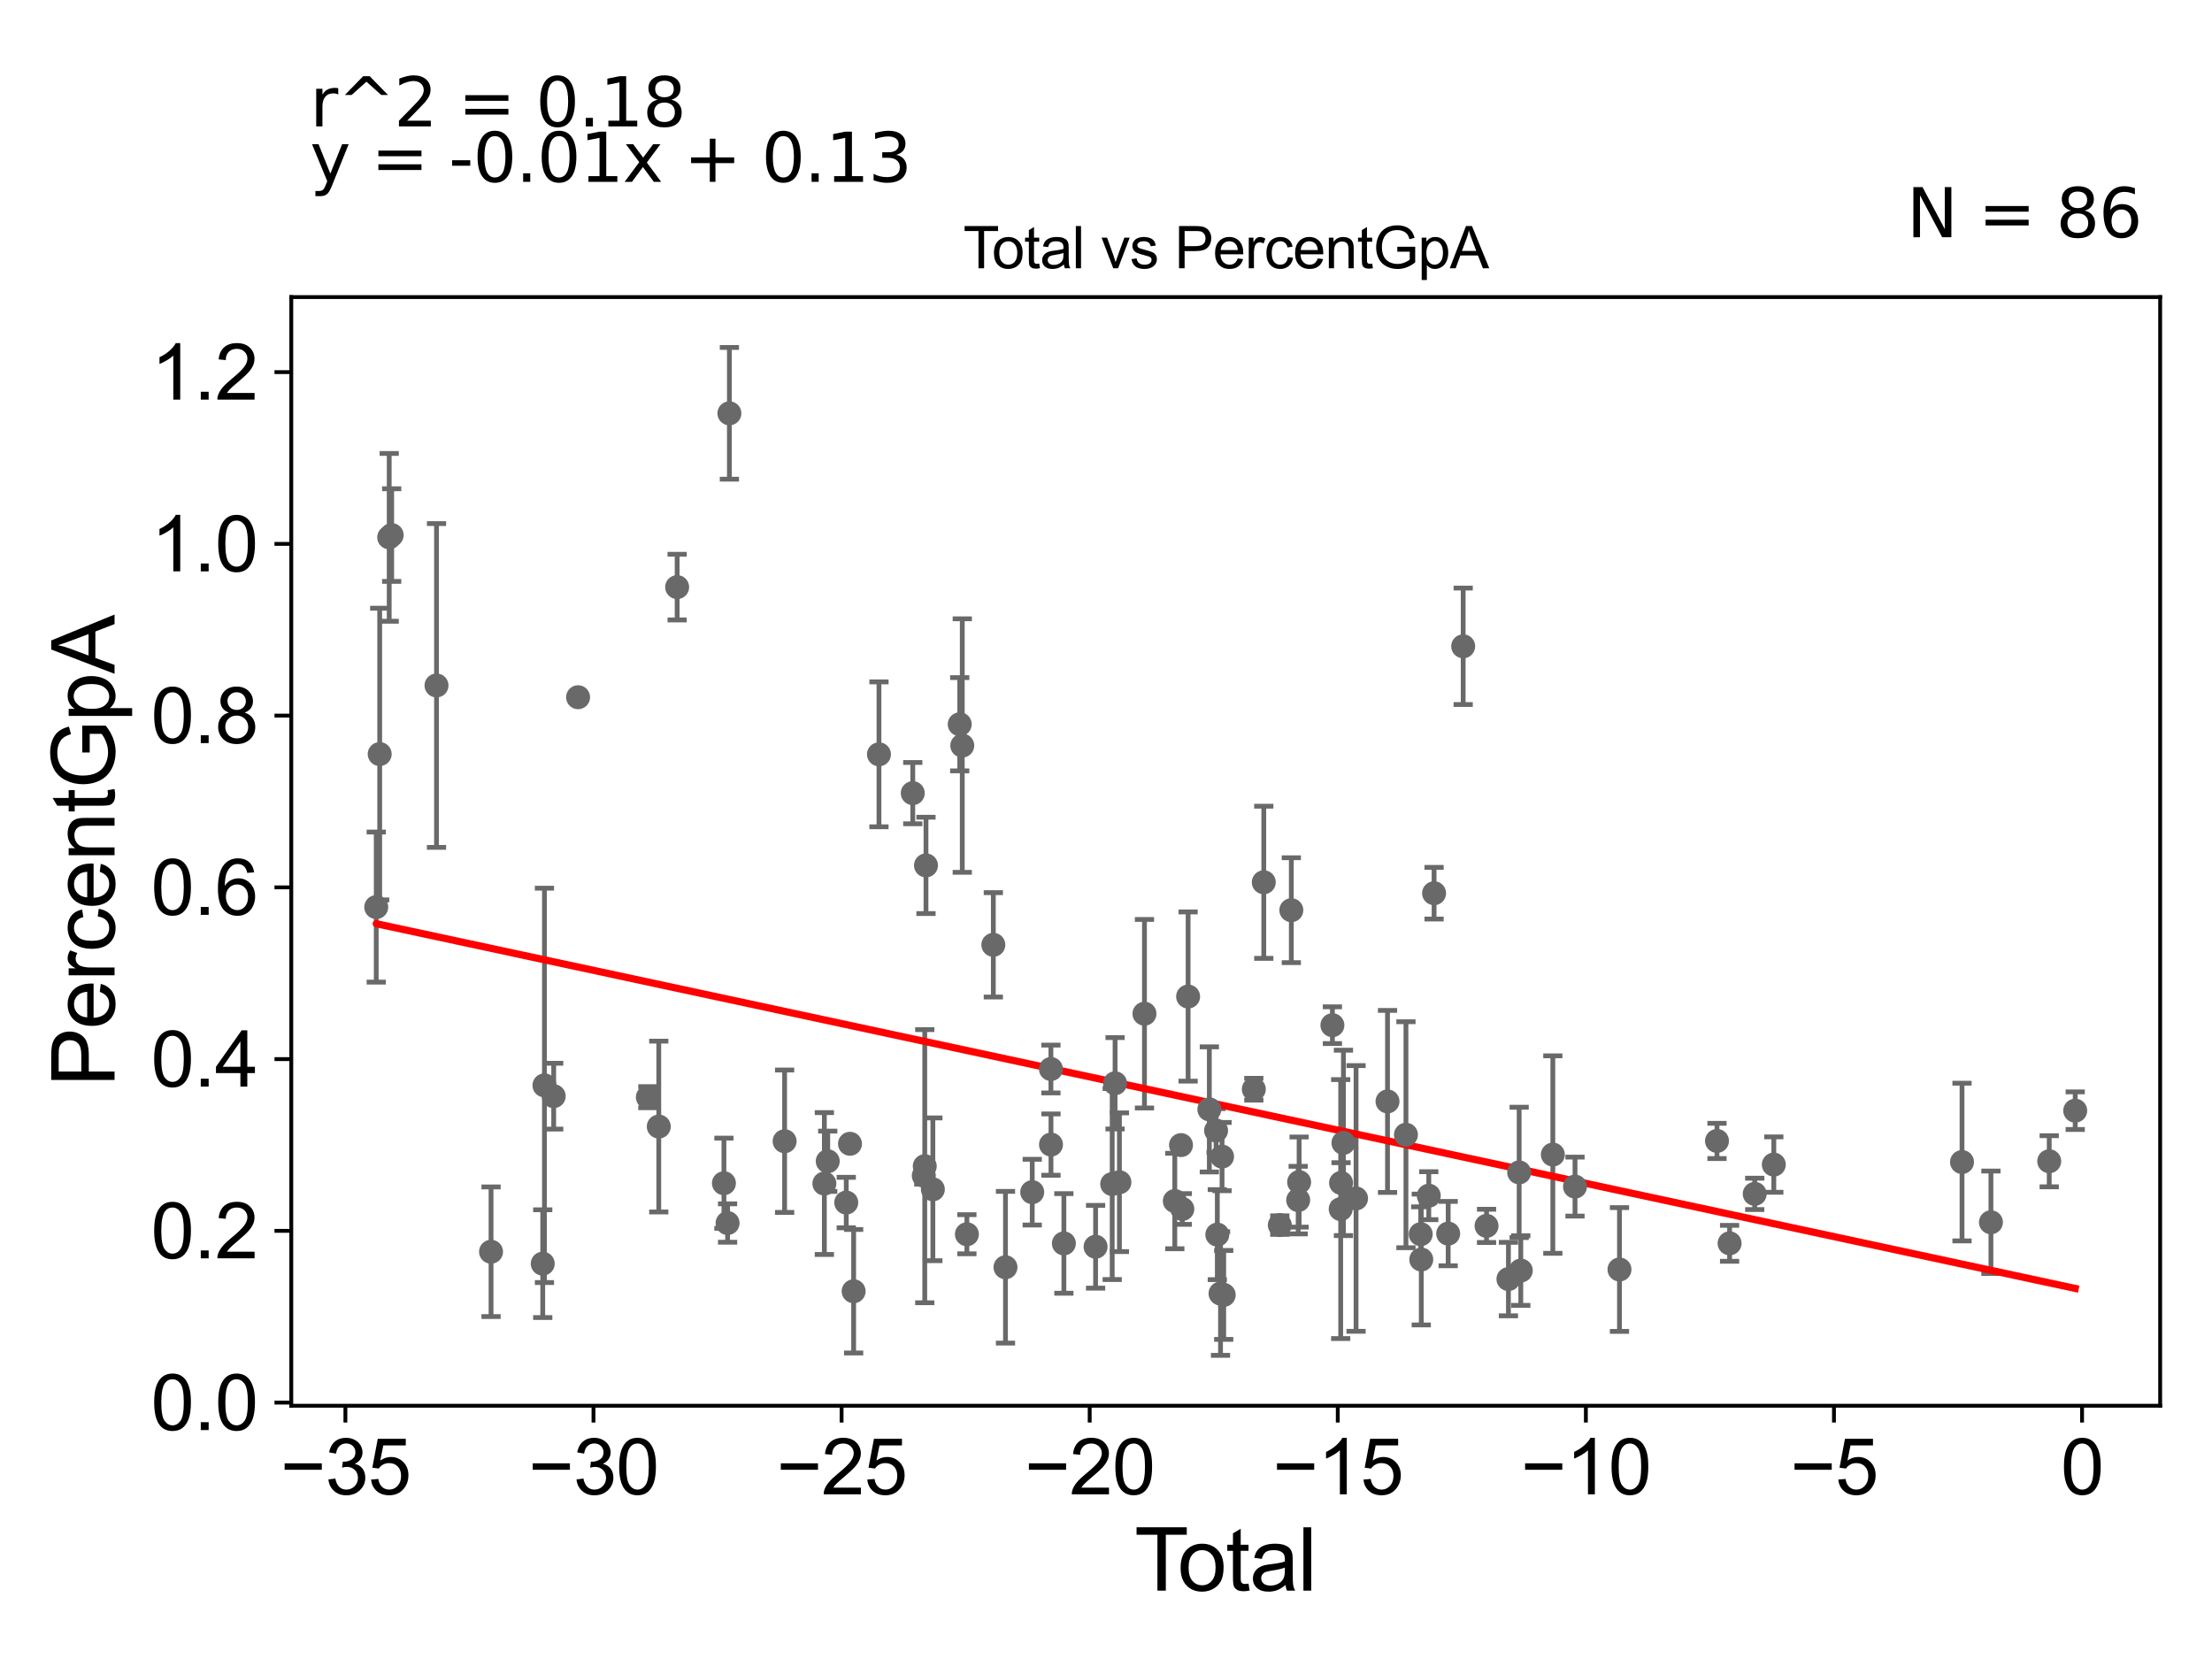 <?xml version="1.0" encoding="utf-8" standalone="no"?>
<!DOCTYPE svg PUBLIC "-//W3C//DTD SVG 1.1//EN"
  "http://www.w3.org/Graphics/SVG/1.1/DTD/svg11.dtd">
<svg xmlns:xlink="http://www.w3.org/1999/xlink" width="460.8pt" height="345.6pt" viewBox="0 0 460.8 345.6" xmlns="http://www.w3.org/2000/svg" version="1.1">
 <defs>
  <style type="text/css">*{stroke-linejoin: round; stroke-linecap: butt}</style>
 </defs>
 <g id="figure_1">
  <g id="patch_1">
   <path d="M 0 345.6 
L 460.8 345.6 
L 460.8 0 
L 0 0 
z
" style="fill: #ffffff"/>
  </g>
  <g id="axes_1">
   <g id="patch_2">
    <path d="M 60.68 292.84 
L 450 292.84 
L 450 61.886 
L 60.68 61.886 
z
" style="fill: #ffffff"/>
   </g>
   <g id="PathCollection_1">
    <defs>
     <path id="m1fec43a738" d="M 0 1.118 
C 0.297 1.118 0.581 1 0.791 0.791 
C 1 0.581 1.118 0.297 1.118 0 
C 1.118 -0.297 1 -0.581 0.791 -0.791 
C 0.581 -1 0.297 -1.118 0 -1.118 
C -0.297 -1.118 -0.581 -1 -0.791 -0.791 
C -1 -0.581 -1.118 -0.297 -1.118 0 
C -1.118 0.297 -1 0.581 -0.791 0.791 
C -0.581 1 -0.297 1.118 0 1.118 
z
" style="stroke: #696969"/>
    </defs>
    <g clip-path="url(#pe710e033b4)">
     <use xlink:href="#m1fec43a738" x="432.304" y="231.373" style="fill: #696969; stroke: #696969"/>
     <use xlink:href="#m1fec43a738" x="120.424" y="145.245" style="fill: #696969; stroke: #696969"/>
     <use xlink:href="#m1fec43a738" x="218.925" y="222.694" style="fill: #696969; stroke: #696969"/>
     <use xlink:href="#m1fec43a738" x="218.94" y="238.438" style="fill: #696969; stroke: #696969"/>
     <use xlink:href="#m1fec43a738" x="115.346" y="228.352" style="fill: #696969; stroke: #696969"/>
     <use xlink:href="#m1fec43a738" x="113.419" y="226.1" style="fill: #696969; stroke: #696969"/>
     <use xlink:href="#m1fec43a738" x="113.062" y="263.245" style="fill: #696969; stroke: #696969"/>
     <use xlink:href="#m1fec43a738" x="221.625" y="259.028" style="fill: #696969; stroke: #696969"/>
     <use xlink:href="#m1fec43a738" x="228.232" y="259.72" style="fill: #696969; stroke: #696969"/>
     <use xlink:href="#m1fec43a738" x="215.033" y="248.348" style="fill: #696969; stroke: #696969"/>
     <use xlink:href="#m1fec43a738" x="231.692" y="246.657" style="fill: #696969; stroke: #696969"/>
     <use xlink:href="#m1fec43a738" x="233.197" y="246.282" style="fill: #696969; stroke: #696969"/>
     <use xlink:href="#m1fec43a738" x="102.292" y="260.76" style="fill: #696969; stroke: #696969"/>
     <use xlink:href="#m1fec43a738" x="238.414" y="211.174" style="fill: #696969; stroke: #696969"/>
     <use xlink:href="#m1fec43a738" x="244.734" y="250.195" style="fill: #696969; stroke: #696969"/>
     <use xlink:href="#m1fec43a738" x="246.026" y="238.544" style="fill: #696969; stroke: #696969"/>
     <use xlink:href="#m1fec43a738" x="163.45" y="237.736" style="fill: #696969; stroke: #696969"/>
     <use xlink:href="#m1fec43a738" x="247.505" y="207.597" style="fill: #696969; stroke: #696969"/>
     <use xlink:href="#m1fec43a738" x="90.933" y="142.796" style="fill: #696969; stroke: #696969"/>
     <use xlink:href="#m1fec43a738" x="232.291" y="225.666" style="fill: #696969; stroke: #696969"/>
     <use xlink:href="#m1fec43a738" x="209.462" y="263.992" style="fill: #696969; stroke: #696969"/>
     <use xlink:href="#m1fec43a738" x="206.929" y="196.823" style="fill: #696969; stroke: #696969"/>
     <use xlink:href="#m1fec43a738" x="201.422" y="257.116" style="fill: #696969; stroke: #696969"/>
     <use xlink:href="#m1fec43a738" x="171.73" y="246.554" style="fill: #696969; stroke: #696969"/>
     <use xlink:href="#m1fec43a738" x="172.433" y="241.912" style="fill: #696969; stroke: #696969"/>
     <use xlink:href="#m1fec43a738" x="176.29" y="250.516" style="fill: #696969; stroke: #696969"/>
     <use xlink:href="#m1fec43a738" x="177.067" y="238.272" style="fill: #696969; stroke: #696969"/>
     <use xlink:href="#m1fec43a738" x="151.945" y="86.103" style="fill: #696969; stroke: #696969"/>
     <use xlink:href="#m1fec43a738" x="151.571" y="254.783" style="fill: #696969; stroke: #696969"/>
     <use xlink:href="#m1fec43a738" x="150.807" y="246.486" style="fill: #696969; stroke: #696969"/>
     <use xlink:href="#m1fec43a738" x="177.828" y="268.989" style="fill: #696969; stroke: #696969"/>
     <use xlink:href="#m1fec43a738" x="183.104" y="157.14" style="fill: #696969; stroke: #696969"/>
     <use xlink:href="#m1fec43a738" x="141.062" y="122.307" style="fill: #696969; stroke: #696969"/>
     <use xlink:href="#m1fec43a738" x="190.147" y="165.227" style="fill: #696969; stroke: #696969"/>
     <use xlink:href="#m1fec43a738" x="137.235" y="234.681" style="fill: #696969; stroke: #696969"/>
     <use xlink:href="#m1fec43a738" x="192.442" y="244.918" style="fill: #696969; stroke: #696969"/>
     <use xlink:href="#m1fec43a738" x="134.962" y="228.566" style="fill: #696969; stroke: #696969"/>
     <use xlink:href="#m1fec43a738" x="192.645" y="242.936" style="fill: #696969; stroke: #696969"/>
     <use xlink:href="#m1fec43a738" x="192.9" y="180.28" style="fill: #696969; stroke: #696969"/>
     <use xlink:href="#m1fec43a738" x="194.331" y="247.756" style="fill: #696969; stroke: #696969"/>
     <use xlink:href="#m1fec43a738" x="199.929" y="150.874" style="fill: #696969; stroke: #696969"/>
     <use xlink:href="#m1fec43a738" x="200.459" y="155.315" style="fill: #696969; stroke: #696969"/>
     <use xlink:href="#m1fec43a738" x="251.927" y="231.108" style="fill: #696969; stroke: #696969"/>
     <use xlink:href="#m1fec43a738" x="253.332" y="235.509" style="fill: #696969; stroke: #696969"/>
     <use xlink:href="#m1fec43a738" x="246.296" y="251.853" style="fill: #696969; stroke: #696969"/>
     <use xlink:href="#m1fec43a738" x="254.258" y="269.46" style="fill: #696969; stroke: #696969"/>
     <use xlink:href="#m1fec43a738" x="253.589" y="257.193" style="fill: #696969; stroke: #696969"/>
     <use xlink:href="#m1fec43a738" x="296.076" y="262.379" style="fill: #696969; stroke: #696969"/>
     <use xlink:href="#m1fec43a738" x="297.641" y="249.084" style="fill: #696969; stroke: #696969"/>
     <use xlink:href="#m1fec43a738" x="298.745" y="186.073" style="fill: #696969; stroke: #696969"/>
     <use xlink:href="#m1fec43a738" x="301.684" y="256.981" style="fill: #696969; stroke: #696969"/>
     <use xlink:href="#m1fec43a738" x="304.808" y="134.636" style="fill: #696969; stroke: #696969"/>
     <use xlink:href="#m1fec43a738" x="309.676" y="255.372" style="fill: #696969; stroke: #696969"/>
     <use xlink:href="#m1fec43a738" x="314.233" y="266.455" style="fill: #696969; stroke: #696969"/>
     <use xlink:href="#m1fec43a738" x="316.468" y="244.235" style="fill: #696969; stroke: #696969"/>
     <use xlink:href="#m1fec43a738" x="292.884" y="236.385" style="fill: #696969; stroke: #696969"/>
     <use xlink:href="#m1fec43a738" x="316.81" y="264.682" style="fill: #696969; stroke: #696969"/>
     <use xlink:href="#m1fec43a738" x="328.104" y="247.189" style="fill: #696969; stroke: #696969"/>
     <use xlink:href="#m1fec43a738" x="337.369" y="264.459" style="fill: #696969; stroke: #696969"/>
     <use xlink:href="#m1fec43a738" x="357.68" y="237.677" style="fill: #696969; stroke: #696969"/>
     <use xlink:href="#m1fec43a738" x="360.306" y="259.006" style="fill: #696969; stroke: #696969"/>
     <use xlink:href="#m1fec43a738" x="365.54" y="248.706" style="fill: #696969; stroke: #696969"/>
     <use xlink:href="#m1fec43a738" x="369.517" y="242.602" style="fill: #696969; stroke: #696969"/>
     <use xlink:href="#m1fec43a738" x="408.724" y="242.076" style="fill: #696969; stroke: #696969"/>
     <use xlink:href="#m1fec43a738" x="414.748" y="254.621" style="fill: #696969; stroke: #696969"/>
     <use xlink:href="#m1fec43a738" x="426.89" y="241.91" style="fill: #696969; stroke: #696969"/>
     <use xlink:href="#m1fec43a738" x="323.484" y="240.521" style="fill: #696969; stroke: #696969"/>
     <use xlink:href="#m1fec43a738" x="289.045" y="229.447" style="fill: #696969; stroke: #696969"/>
     <use xlink:href="#m1fec43a738" x="295.962" y="257.104" style="fill: #696969; stroke: #696969"/>
     <use xlink:href="#m1fec43a738" x="279.864" y="238.084" style="fill: #696969; stroke: #696969"/>
     <use xlink:href="#m1fec43a738" x="261.193" y="226.903" style="fill: #696969; stroke: #696969"/>
     <use xlink:href="#m1fec43a738" x="254.575" y="240.942" style="fill: #696969; stroke: #696969"/>
     <use xlink:href="#m1fec43a738" x="282.491" y="249.659" style="fill: #696969; stroke: #696969"/>
     <use xlink:href="#m1fec43a738" x="78.376" y="188.963" style="fill: #696969; stroke: #696969"/>
     <use xlink:href="#m1fec43a738" x="263.269" y="183.792" style="fill: #696969; stroke: #696969"/>
     <use xlink:href="#m1fec43a738" x="266.608" y="255.206" style="fill: #696969; stroke: #696969"/>
     <use xlink:href="#m1fec43a738" x="269.006" y="189.611" style="fill: #696969; stroke: #696969"/>
     <use xlink:href="#m1fec43a738" x="270.435" y="250" style="fill: #696969; stroke: #696969"/>
     <use xlink:href="#m1fec43a738" x="254.922" y="269.756" style="fill: #696969; stroke: #696969"/>
     <use xlink:href="#m1fec43a738" x="79.098" y="157.085" style="fill: #696969; stroke: #696969"/>
     <use xlink:href="#m1fec43a738" x="81.079" y="111.941" style="fill: #696969; stroke: #696969"/>
     <use xlink:href="#m1fec43a738" x="277.564" y="213.566" style="fill: #696969; stroke: #696969"/>
     <use xlink:href="#m1fec43a738" x="279.29" y="251.875" style="fill: #696969; stroke: #696969"/>
     <use xlink:href="#m1fec43a738" x="81.594" y="111.466" style="fill: #696969; stroke: #696969"/>
     <use xlink:href="#m1fec43a738" x="279.368" y="246.419" style="fill: #696969; stroke: #696969"/>
     <use xlink:href="#m1fec43a738" x="270.631" y="246.249" style="fill: #696969; stroke: #696969"/>
    </g>
   </g>
   <g id="matplotlib.axis_1">
    <g id="xtick_1">
     <g id="line2d_1">
      <defs>
       <path id="mfb80570db8" d="M 0 0 
L 0 3.5 
" style="stroke: #000000; stroke-width: 0.8"/>
      </defs>
      <g>
       <use xlink:href="#mfb80570db8" x="71.953" y="292.84" style="stroke: #000000; stroke-width: 0.8"/>
      </g>
     </g>
     <g id="text_1">
      <!-- −35 -->
      <g transform="translate(58.383 311.293)scale(0.16 -0.16)">
       <defs>
        <path id="ArialMT-2212" d="M 3381 1997 
L 356 1997 
L 356 2522 
L 3381 2522 
L 3381 1997 
z
" transform="scale(0.016)"/>
        <path id="ArialMT-33" d="M 269 1209 
L 831 1284 
Q 928 806 1161 595 
Q 1394 384 1728 384 
Q 2125 384 2398 659 
Q 2672 934 2672 1341 
Q 2672 1728 2419 1979 
Q 2166 2231 1775 2231 
Q 1616 2231 1378 2169 
L 1441 2663 
Q 1497 2656 1531 2656 
Q 1891 2656 2178 2843 
Q 2466 3031 2466 3422 
Q 2466 3731 2256 3934 
Q 2047 4138 1716 4138 
Q 1388 4138 1169 3931 
Q 950 3725 888 3313 
L 325 3413 
Q 428 3978 793 4289 
Q 1159 4600 1703 4600 
Q 2078 4600 2393 4439 
Q 2709 4278 2876 4000 
Q 3044 3722 3044 3409 
Q 3044 3113 2884 2869 
Q 2725 2625 2413 2481 
Q 2819 2388 3044 2092 
Q 3269 1797 3269 1353 
Q 3269 753 2831 336 
Q 2394 -81 1725 -81 
Q 1122 -81 723 278 
Q 325 638 269 1209 
z
" transform="scale(0.016)"/>
        <path id="ArialMT-35" d="M 266 1200 
L 856 1250 
Q 922 819 1161 601 
Q 1400 384 1738 384 
Q 2144 384 2425 690 
Q 2706 997 2706 1503 
Q 2706 1984 2436 2262 
Q 2166 2541 1728 2541 
Q 1456 2541 1237 2417 
Q 1019 2294 894 2097 
L 366 2166 
L 809 4519 
L 3088 4519 
L 3088 3981 
L 1259 3981 
L 1013 2750 
Q 1425 3038 1878 3038 
Q 2478 3038 2890 2622 
Q 3303 2206 3303 1553 
Q 3303 931 2941 478 
Q 2500 -78 1738 -78 
Q 1113 -78 717 272 
Q 322 622 266 1200 
z
" transform="scale(0.016)"/>
       </defs>
       <use xlink:href="#ArialMT-2212"/>
       <use xlink:href="#ArialMT-33" x="58.398"/>
       <use xlink:href="#ArialMT-35" x="114.014"/>
      </g>
     </g>
    </g>
    <g id="xtick_2">
     <g id="line2d_2">
      <g>
       <use xlink:href="#mfb80570db8" x="123.636" y="292.84" style="stroke: #000000; stroke-width: 0.8"/>
      </g>
     </g>
     <g id="text_2">
      <!-- −30 -->
      <g transform="translate(110.066 311.293)scale(0.16 -0.16)">
       <defs>
        <path id="ArialMT-30" d="M 266 2259 
Q 266 3072 433 3567 
Q 600 4063 929 4331 
Q 1259 4600 1759 4600 
Q 2128 4600 2406 4451 
Q 2684 4303 2865 4023 
Q 3047 3744 3150 3342 
Q 3253 2941 3253 2259 
Q 3253 1453 3087 958 
Q 2922 463 2592 192 
Q 2263 -78 1759 -78 
Q 1097 -78 719 397 
Q 266 969 266 2259 
z
M 844 2259 
Q 844 1131 1108 757 
Q 1372 384 1759 384 
Q 2147 384 2411 759 
Q 2675 1134 2675 2259 
Q 2675 3391 2411 3762 
Q 2147 4134 1753 4134 
Q 1366 4134 1134 3806 
Q 844 3388 844 2259 
z
" transform="scale(0.016)"/>
       </defs>
       <use xlink:href="#ArialMT-2212"/>
       <use xlink:href="#ArialMT-33" x="58.398"/>
       <use xlink:href="#ArialMT-30" x="114.014"/>
      </g>
     </g>
    </g>
    <g id="xtick_3">
     <g id="line2d_3">
      <g>
       <use xlink:href="#mfb80570db8" x="175.318" y="292.84" style="stroke: #000000; stroke-width: 0.8"/>
      </g>
     </g>
     <g id="text_3">
      <!-- −25 -->
      <g transform="translate(161.748 311.293)scale(0.16 -0.16)">
       <defs>
        <path id="ArialMT-32" d="M 3222 541 
L 3222 0 
L 194 0 
Q 188 203 259 391 
Q 375 700 629 1000 
Q 884 1300 1366 1694 
Q 2113 2306 2375 2664 
Q 2638 3022 2638 3341 
Q 2638 3675 2398 3904 
Q 2159 4134 1775 4134 
Q 1369 4134 1125 3890 
Q 881 3647 878 3216 
L 300 3275 
Q 359 3922 746 4261 
Q 1134 4600 1788 4600 
Q 2447 4600 2831 4234 
Q 3216 3869 3216 3328 
Q 3216 3053 3103 2787 
Q 2991 2522 2730 2228 
Q 2469 1934 1863 1422 
Q 1356 997 1212 845 
Q 1069 694 975 541 
L 3222 541 
z
" transform="scale(0.016)"/>
       </defs>
       <use xlink:href="#ArialMT-2212"/>
       <use xlink:href="#ArialMT-32" x="58.398"/>
       <use xlink:href="#ArialMT-35" x="114.014"/>
      </g>
     </g>
    </g>
    <g id="xtick_4">
     <g id="line2d_4">
      <g>
       <use xlink:href="#mfb80570db8" x="227" y="292.84" style="stroke: #000000; stroke-width: 0.8"/>
      </g>
     </g>
     <g id="text_4">
      <!-- −20 -->
      <g transform="translate(213.43 311.293)scale(0.16 -0.16)">
       <use xlink:href="#ArialMT-2212"/>
       <use xlink:href="#ArialMT-32" x="58.398"/>
       <use xlink:href="#ArialMT-30" x="114.014"/>
      </g>
     </g>
    </g>
    <g id="xtick_5">
     <g id="line2d_5">
      <g>
       <use xlink:href="#mfb80570db8" x="278.683" y="292.84" style="stroke: #000000; stroke-width: 0.8"/>
      </g>
     </g>
     <g id="text_5">
      <!-- −15 -->
      <g transform="translate(265.113 311.293)scale(0.16 -0.16)">
       <defs>
        <path id="ArialMT-31" d="M 2384 0 
L 1822 0 
L 1822 3584 
Q 1619 3391 1289 3197 
Q 959 3003 697 2906 
L 697 3450 
Q 1169 3672 1522 3987 
Q 1875 4303 2022 4600 
L 2384 4600 
L 2384 0 
z
" transform="scale(0.016)"/>
       </defs>
       <use xlink:href="#ArialMT-2212"/>
       <use xlink:href="#ArialMT-31" x="58.398"/>
       <use xlink:href="#ArialMT-35" x="114.014"/>
      </g>
     </g>
    </g>
    <g id="xtick_6">
     <g id="line2d_6">
      <g>
       <use xlink:href="#mfb80570db8" x="330.365" y="292.84" style="stroke: #000000; stroke-width: 0.8"/>
      </g>
     </g>
     <g id="text_6">
      <!-- −10 -->
      <g transform="translate(316.795 311.293)scale(0.16 -0.16)">
       <use xlink:href="#ArialMT-2212"/>
       <use xlink:href="#ArialMT-31" x="58.398"/>
       <use xlink:href="#ArialMT-30" x="114.014"/>
      </g>
     </g>
    </g>
    <g id="xtick_7">
     <g id="line2d_7">
      <g>
       <use xlink:href="#mfb80570db8" x="382.047" y="292.84" style="stroke: #000000; stroke-width: 0.8"/>
      </g>
     </g>
     <g id="text_7">
      <!-- −5 -->
      <g transform="translate(372.926 311.293)scale(0.16 -0.16)">
       <use xlink:href="#ArialMT-2212"/>
       <use xlink:href="#ArialMT-35" x="58.398"/>
      </g>
     </g>
    </g>
    <g id="xtick_8">
     <g id="line2d_8">
      <g>
       <use xlink:href="#mfb80570db8" x="433.73" y="292.84" style="stroke: #000000; stroke-width: 0.8"/>
      </g>
     </g>
     <g id="text_8">
      <!-- 0 -->
      <g transform="translate(429.281 311.293)scale(0.16 -0.16)">
       <use xlink:href="#ArialMT-30"/>
      </g>
     </g>
    </g>
    <g id="text_9">
     <!-- Total -->
     <g transform="translate(236.335 331.357)scale(0.18 -0.18)">
      <defs>
       <path id="ArialMT-54" d="M 1659 0 
L 1659 4041 
L 150 4041 
L 150 4581 
L 3781 4581 
L 3781 4041 
L 2266 4041 
L 2266 0 
L 1659 0 
z
" transform="scale(0.016)"/>
       <path id="ArialMT-6f" d="M 213 1659 
Q 213 2581 725 3025 
Q 1153 3394 1769 3394 
Q 2453 3394 2887 2945 
Q 3322 2497 3322 1706 
Q 3322 1066 3130 698 
Q 2938 331 2570 128 
Q 2203 -75 1769 -75 
Q 1072 -75 642 372 
Q 213 819 213 1659 
z
M 791 1659 
Q 791 1022 1069 705 
Q 1347 388 1769 388 
Q 2188 388 2466 706 
Q 2744 1025 2744 1678 
Q 2744 2294 2464 2611 
Q 2184 2928 1769 2928 
Q 1347 2928 1069 2612 
Q 791 2297 791 1659 
z
" transform="scale(0.016)"/>
       <path id="ArialMT-74" d="M 1650 503 
L 1731 6 
Q 1494 -44 1306 -44 
Q 1000 -44 831 53 
Q 663 150 594 308 
Q 525 466 525 972 
L 525 2881 
L 113 2881 
L 113 3319 
L 525 3319 
L 525 4141 
L 1084 4478 
L 1084 3319 
L 1650 3319 
L 1650 2881 
L 1084 2881 
L 1084 941 
Q 1084 700 1114 631 
Q 1144 563 1211 522 
Q 1278 481 1403 481 
Q 1497 481 1650 503 
z
" transform="scale(0.016)"/>
       <path id="ArialMT-61" d="M 2588 409 
Q 2275 144 1986 34 
Q 1697 -75 1366 -75 
Q 819 -75 525 192 
Q 231 459 231 875 
Q 231 1119 342 1320 
Q 453 1522 633 1644 
Q 813 1766 1038 1828 
Q 1203 1872 1538 1913 
Q 2219 1994 2541 2106 
Q 2544 2222 2544 2253 
Q 2544 2597 2384 2738 
Q 2169 2928 1744 2928 
Q 1347 2928 1158 2789 
Q 969 2650 878 2297 
L 328 2372 
Q 403 2725 575 2942 
Q 747 3159 1072 3276 
Q 1397 3394 1825 3394 
Q 2250 3394 2515 3294 
Q 2781 3194 2906 3042 
Q 3031 2891 3081 2659 
Q 3109 2516 3109 2141 
L 3109 1391 
Q 3109 606 3145 398 
Q 3181 191 3288 0 
L 2700 0 
Q 2613 175 2588 409 
z
M 2541 1666 
Q 2234 1541 1622 1453 
Q 1275 1403 1131 1340 
Q 988 1278 909 1158 
Q 831 1038 831 891 
Q 831 666 1001 516 
Q 1172 366 1500 366 
Q 1825 366 2078 508 
Q 2331 650 2450 897 
Q 2541 1088 2541 1459 
L 2541 1666 
z
" transform="scale(0.016)"/>
       <path id="ArialMT-6c" d="M 409 0 
L 409 4581 
L 972 4581 
L 972 0 
L 409 0 
z
" transform="scale(0.016)"/>
      </defs>
      <use xlink:href="#ArialMT-54"/>
      <use xlink:href="#ArialMT-6f" x="49.959"/>
      <use xlink:href="#ArialMT-74" x="105.574"/>
      <use xlink:href="#ArialMT-61" x="133.357"/>
      <use xlink:href="#ArialMT-6c" x="188.973"/>
     </g>
    </g>
   </g>
   <g id="matplotlib.axis_2">
    <g id="ytick_1">
     <g id="line2d_9">
      <defs>
       <path id="m9482084cf8" d="M 0 0 
L -3.5 0 
" style="stroke: #000000; stroke-width: 0.8"/>
      </defs>
      <g>
       <use xlink:href="#m9482084cf8" x="60.68" y="292.183" style="stroke: #000000; stroke-width: 0.8"/>
      </g>
     </g>
     <g id="text_10">
      <!-- 0.0 -->
      <g transform="translate(31.44 297.909)scale(0.16 -0.16)">
       <defs>
        <path id="ArialMT-2e" d="M 581 0 
L 581 641 
L 1222 641 
L 1222 0 
L 581 0 
z
" transform="scale(0.016)"/>
       </defs>
       <use xlink:href="#ArialMT-30"/>
       <use xlink:href="#ArialMT-2e" x="55.615"/>
       <use xlink:href="#ArialMT-30" x="83.398"/>
      </g>
     </g>
    </g>
    <g id="ytick_2">
     <g id="line2d_10">
      <g>
       <use xlink:href="#m9482084cf8" x="60.68" y="256.407" style="stroke: #000000; stroke-width: 0.8"/>
      </g>
     </g>
     <g id="text_11">
      <!-- 0.2 -->
      <g transform="translate(31.44 262.133)scale(0.16 -0.16)">
       <use xlink:href="#ArialMT-30"/>
       <use xlink:href="#ArialMT-2e" x="55.615"/>
       <use xlink:href="#ArialMT-32" x="83.398"/>
      </g>
     </g>
    </g>
    <g id="ytick_3">
     <g id="line2d_11">
      <g>
       <use xlink:href="#m9482084cf8" x="60.68" y="220.63" style="stroke: #000000; stroke-width: 0.8"/>
      </g>
     </g>
     <g id="text_12">
      <!-- 0.4 -->
      <g transform="translate(31.44 226.356)scale(0.16 -0.16)">
       <defs>
        <path id="ArialMT-34" d="M 2069 0 
L 2069 1097 
L 81 1097 
L 81 1613 
L 2172 4581 
L 2631 4581 
L 2631 1613 
L 3250 1613 
L 3250 1097 
L 2631 1097 
L 2631 0 
L 2069 0 
z
M 2069 1613 
L 2069 3678 
L 634 1613 
L 2069 1613 
z
" transform="scale(0.016)"/>
       </defs>
       <use xlink:href="#ArialMT-30"/>
       <use xlink:href="#ArialMT-2e" x="55.615"/>
       <use xlink:href="#ArialMT-34" x="83.398"/>
      </g>
     </g>
    </g>
    <g id="ytick_4">
     <g id="line2d_12">
      <g>
       <use xlink:href="#m9482084cf8" x="60.68" y="184.854" style="stroke: #000000; stroke-width: 0.8"/>
      </g>
     </g>
     <g id="text_13">
      <!-- 0.6 -->
      <g transform="translate(31.44 190.58)scale(0.16 -0.16)">
       <defs>
        <path id="ArialMT-36" d="M 3184 3459 
L 2625 3416 
Q 2550 3747 2413 3897 
Q 2184 4138 1850 4138 
Q 1581 4138 1378 3988 
Q 1113 3794 959 3422 
Q 806 3050 800 2363 
Q 1003 2672 1297 2822 
Q 1591 2972 1913 2972 
Q 2475 2972 2870 2558 
Q 3266 2144 3266 1488 
Q 3266 1056 3080 686 
Q 2894 316 2569 119 
Q 2244 -78 1831 -78 
Q 1128 -78 684 439 
Q 241 956 241 2144 
Q 241 3472 731 4075 
Q 1159 4600 1884 4600 
Q 2425 4600 2770 4297 
Q 3116 3994 3184 3459 
z
M 888 1484 
Q 888 1194 1011 928 
Q 1134 663 1356 523 
Q 1578 384 1822 384 
Q 2178 384 2434 671 
Q 2691 959 2691 1453 
Q 2691 1928 2437 2201 
Q 2184 2475 1800 2475 
Q 1419 2475 1153 2201 
Q 888 1928 888 1484 
z
" transform="scale(0.016)"/>
       </defs>
       <use xlink:href="#ArialMT-30"/>
       <use xlink:href="#ArialMT-2e" x="55.615"/>
       <use xlink:href="#ArialMT-36" x="83.398"/>
      </g>
     </g>
    </g>
    <g id="ytick_5">
     <g id="line2d_13">
      <g>
       <use xlink:href="#m9482084cf8" x="60.68" y="149.077" style="stroke: #000000; stroke-width: 0.8"/>
      </g>
     </g>
     <g id="text_14">
      <!-- 0.8 -->
      <g transform="translate(31.44 154.803)scale(0.16 -0.16)">
       <defs>
        <path id="ArialMT-38" d="M 1131 2484 
Q 781 2613 612 2850 
Q 444 3088 444 3419 
Q 444 3919 803 4259 
Q 1163 4600 1759 4600 
Q 2359 4600 2725 4251 
Q 3091 3903 3091 3403 
Q 3091 3084 2923 2848 
Q 2756 2613 2416 2484 
Q 2838 2347 3058 2040 
Q 3278 1734 3278 1309 
Q 3278 722 2862 322 
Q 2447 -78 1769 -78 
Q 1091 -78 675 323 
Q 259 725 259 1325 
Q 259 1772 486 2073 
Q 713 2375 1131 2484 
z
M 1019 3438 
Q 1019 3113 1228 2906 
Q 1438 2700 1772 2700 
Q 2097 2700 2305 2904 
Q 2513 3109 2513 3406 
Q 2513 3716 2298 3927 
Q 2084 4138 1766 4138 
Q 1444 4138 1231 3931 
Q 1019 3725 1019 3438 
z
M 838 1322 
Q 838 1081 952 856 
Q 1066 631 1291 507 
Q 1516 384 1775 384 
Q 2178 384 2440 643 
Q 2703 903 2703 1303 
Q 2703 1709 2433 1975 
Q 2163 2241 1756 2241 
Q 1359 2241 1098 1978 
Q 838 1716 838 1322 
z
" transform="scale(0.016)"/>
       </defs>
       <use xlink:href="#ArialMT-30"/>
       <use xlink:href="#ArialMT-2e" x="55.615"/>
       <use xlink:href="#ArialMT-38" x="83.398"/>
      </g>
     </g>
    </g>
    <g id="ytick_6">
     <g id="line2d_14">
      <g>
       <use xlink:href="#m9482084cf8" x="60.68" y="113.301" style="stroke: #000000; stroke-width: 0.8"/>
      </g>
     </g>
     <g id="text_15">
      <!-- 1.0 -->
      <g transform="translate(31.44 119.027)scale(0.16 -0.16)">
       <use xlink:href="#ArialMT-31"/>
       <use xlink:href="#ArialMT-2e" x="55.615"/>
       <use xlink:href="#ArialMT-30" x="83.398"/>
      </g>
     </g>
    </g>
    <g id="ytick_7">
     <g id="line2d_15">
      <g>
       <use xlink:href="#m9482084cf8" x="60.68" y="77.524" style="stroke: #000000; stroke-width: 0.8"/>
      </g>
     </g>
     <g id="text_16">
      <!-- 1.2 -->
      <g transform="translate(31.44 83.251)scale(0.16 -0.16)">
       <use xlink:href="#ArialMT-31"/>
       <use xlink:href="#ArialMT-2e" x="55.615"/>
       <use xlink:href="#ArialMT-32" x="83.398"/>
      </g>
     </g>
    </g>
    <g id="text_17">
     <!-- PercentGpA -->
     <g transform="translate(23.863 226.386)rotate(-90)scale(0.18 -0.18)">
      <defs>
       <path id="ArialMT-50" d="M 494 0 
L 494 4581 
L 2222 4581 
Q 2678 4581 2919 4538 
Q 3256 4481 3484 4323 
Q 3713 4166 3852 3881 
Q 3991 3597 3991 3256 
Q 3991 2672 3619 2267 
Q 3247 1863 2275 1863 
L 1100 1863 
L 1100 0 
L 494 0 
z
M 1100 2403 
L 2284 2403 
Q 2872 2403 3119 2622 
Q 3366 2841 3366 3238 
Q 3366 3525 3220 3729 
Q 3075 3934 2838 4000 
Q 2684 4041 2272 4041 
L 1100 4041 
L 1100 2403 
z
" transform="scale(0.016)"/>
       <path id="ArialMT-65" d="M 2694 1069 
L 3275 997 
Q 3138 488 2766 206 
Q 2394 -75 1816 -75 
Q 1088 -75 661 373 
Q 234 822 234 1631 
Q 234 2469 665 2931 
Q 1097 3394 1784 3394 
Q 2450 3394 2872 2941 
Q 3294 2488 3294 1666 
Q 3294 1616 3291 1516 
L 816 1516 
Q 847 969 1125 678 
Q 1403 388 1819 388 
Q 2128 388 2347 550 
Q 2566 713 2694 1069 
z
M 847 1978 
L 2700 1978 
Q 2663 2397 2488 2606 
Q 2219 2931 1791 2931 
Q 1403 2931 1139 2672 
Q 875 2413 847 1978 
z
" transform="scale(0.016)"/>
       <path id="ArialMT-72" d="M 416 0 
L 416 3319 
L 922 3319 
L 922 2816 
Q 1116 3169 1280 3281 
Q 1444 3394 1641 3394 
Q 1925 3394 2219 3213 
L 2025 2691 
Q 1819 2813 1613 2813 
Q 1428 2813 1281 2702 
Q 1134 2591 1072 2394 
Q 978 2094 978 1738 
L 978 0 
L 416 0 
z
" transform="scale(0.016)"/>
       <path id="ArialMT-63" d="M 2588 1216 
L 3141 1144 
Q 3050 572 2676 248 
Q 2303 -75 1759 -75 
Q 1078 -75 664 370 
Q 250 816 250 1647 
Q 250 2184 428 2587 
Q 606 2991 970 3192 
Q 1334 3394 1763 3394 
Q 2303 3394 2647 3120 
Q 2991 2847 3088 2344 
L 2541 2259 
Q 2463 2594 2264 2762 
Q 2066 2931 1784 2931 
Q 1359 2931 1093 2626 
Q 828 2322 828 1663 
Q 828 994 1084 691 
Q 1341 388 1753 388 
Q 2084 388 2306 591 
Q 2528 794 2588 1216 
z
" transform="scale(0.016)"/>
       <path id="ArialMT-6e" d="M 422 0 
L 422 3319 
L 928 3319 
L 928 2847 
Q 1294 3394 1984 3394 
Q 2284 3394 2536 3286 
Q 2788 3178 2913 3003 
Q 3038 2828 3088 2588 
Q 3119 2431 3119 2041 
L 3119 0 
L 2556 0 
L 2556 2019 
Q 2556 2363 2490 2533 
Q 2425 2703 2258 2804 
Q 2091 2906 1866 2906 
Q 1506 2906 1245 2678 
Q 984 2450 984 1813 
L 984 0 
L 422 0 
z
" transform="scale(0.016)"/>
       <path id="ArialMT-47" d="M 2638 1797 
L 2638 2334 
L 4578 2338 
L 4578 638 
Q 4131 281 3656 101 
Q 3181 -78 2681 -78 
Q 2006 -78 1454 211 
Q 903 500 622 1047 
Q 341 1594 341 2269 
Q 341 2938 620 3517 
Q 900 4097 1425 4378 
Q 1950 4659 2634 4659 
Q 3131 4659 3532 4498 
Q 3934 4338 4162 4050 
Q 4391 3763 4509 3300 
L 3963 3150 
Q 3859 3500 3706 3700 
Q 3553 3900 3268 4020 
Q 2984 4141 2638 4141 
Q 2222 4141 1919 4014 
Q 1616 3888 1430 3681 
Q 1244 3475 1141 3228 
Q 966 2803 966 2306 
Q 966 1694 1177 1281 
Q 1388 869 1791 669 
Q 2194 469 2647 469 
Q 3041 469 3416 620 
Q 3791 772 3984 944 
L 3984 1797 
L 2638 1797 
z
" transform="scale(0.016)"/>
       <path id="ArialMT-70" d="M 422 -1272 
L 422 3319 
L 934 3319 
L 934 2888 
Q 1116 3141 1344 3267 
Q 1572 3394 1897 3394 
Q 2322 3394 2647 3175 
Q 2972 2956 3137 2557 
Q 3303 2159 3303 1684 
Q 3303 1175 3120 767 
Q 2938 359 2589 142 
Q 2241 -75 1856 -75 
Q 1575 -75 1351 44 
Q 1128 163 984 344 
L 984 -1272 
L 422 -1272 
z
M 931 1641 
Q 931 1000 1190 694 
Q 1450 388 1819 388 
Q 2194 388 2461 705 
Q 2728 1022 2728 1688 
Q 2728 2322 2467 2637 
Q 2206 2953 1844 2953 
Q 1484 2953 1207 2617 
Q 931 2281 931 1641 
z
" transform="scale(0.016)"/>
       <path id="ArialMT-41" d="M -9 0 
L 1750 4581 
L 2403 4581 
L 4278 0 
L 3588 0 
L 3053 1388 
L 1138 1388 
L 634 0 
L -9 0 
z
M 1313 1881 
L 2866 1881 
L 2388 3150 
Q 2169 3728 2063 4100 
Q 1975 3659 1816 3225 
L 1313 1881 
z
" transform="scale(0.016)"/>
      </defs>
      <use xlink:href="#ArialMT-50"/>
      <use xlink:href="#ArialMT-65" x="66.699"/>
      <use xlink:href="#ArialMT-72" x="122.314"/>
      <use xlink:href="#ArialMT-63" x="155.615"/>
      <use xlink:href="#ArialMT-65" x="205.615"/>
      <use xlink:href="#ArialMT-6e" x="261.23"/>
      <use xlink:href="#ArialMT-74" x="316.846"/>
      <use xlink:href="#ArialMT-47" x="344.629"/>
      <use xlink:href="#ArialMT-70" x="422.412"/>
      <use xlink:href="#ArialMT-41" x="478.027"/>
     </g>
    </g>
   </g>
   <g id="LineCollection_1">
    <path d="M 432.304 235.289 
L 432.304 227.457 
" clip-path="url(#pe710e033b4)" style="fill: none; stroke: #696969"/>
    <path d="M 120.424 145.867 
L 120.424 144.623 
" clip-path="url(#pe710e033b4)" style="fill: none; stroke: #696969"/>
    <path d="M 218.925 227.679 
L 218.925 217.709 
" clip-path="url(#pe710e033b4)" style="fill: none; stroke: #696969"/>
    <path d="M 218.94 244.827 
L 218.94 232.05 
" clip-path="url(#pe710e033b4)" style="fill: none; stroke: #696969"/>
    <path d="M 115.346 235.208 
L 115.346 221.497 
" clip-path="url(#pe710e033b4)" style="fill: none; stroke: #696969"/>
    <path d="M 113.419 267.177 
L 113.419 185.023 
" clip-path="url(#pe710e033b4)" style="fill: none; stroke: #696969"/>
    <path d="M 113.062 274.468 
L 113.062 252.022 
" clip-path="url(#pe710e033b4)" style="fill: none; stroke: #696969"/>
    <path d="M 221.625 269.403 
L 221.625 248.654 
" clip-path="url(#pe710e033b4)" style="fill: none; stroke: #696969"/>
    <path d="M 228.232 268.344 
L 228.232 251.097 
" clip-path="url(#pe710e033b4)" style="fill: none; stroke: #696969"/>
    <path d="M 215.033 255.196 
L 215.033 241.5 
" clip-path="url(#pe710e033b4)" style="fill: none; stroke: #696969"/>
    <path d="M 231.692 266.551 
L 231.692 226.764 
" clip-path="url(#pe710e033b4)" style="fill: none; stroke: #696969"/>
    <path d="M 233.197 260.736 
L 233.197 231.828 
" clip-path="url(#pe710e033b4)" style="fill: none; stroke: #696969"/>
    <path d="M 102.292 274.261 
L 102.292 247.258 
" clip-path="url(#pe710e033b4)" style="fill: none; stroke: #696969"/>
    <path d="M 238.414 230.811 
L 238.414 191.537 
" clip-path="url(#pe710e033b4)" style="fill: none; stroke: #696969"/>
    <path d="M 244.734 260.139 
L 244.734 240.251 
" clip-path="url(#pe710e033b4)" style="fill: none; stroke: #696969"/>
    <path d="M 246.026 239.172 
L 246.026 237.915 
" clip-path="url(#pe710e033b4)" style="fill: none; stroke: #696969"/>
    <path d="M 163.45 252.566 
L 163.45 222.906 
" clip-path="url(#pe710e033b4)" style="fill: none; stroke: #696969"/>
    <path d="M 247.505 225.22 
L 247.505 189.973 
" clip-path="url(#pe710e033b4)" style="fill: none; stroke: #696969"/>
    <path d="M 90.933 176.521 
L 90.933 109.071 
" clip-path="url(#pe710e033b4)" style="fill: none; stroke: #696969"/>
    <path d="M 232.291 235.183 
L 232.291 216.149 
" clip-path="url(#pe710e033b4)" style="fill: none; stroke: #696969"/>
    <path d="M 209.462 279.794 
L 209.462 248.19 
" clip-path="url(#pe710e033b4)" style="fill: none; stroke: #696969"/>
    <path d="M 206.929 207.694 
L 206.929 185.953 
" clip-path="url(#pe710e033b4)" style="fill: none; stroke: #696969"/>
    <path d="M 201.422 261.19 
L 201.422 253.041 
" clip-path="url(#pe710e033b4)" style="fill: none; stroke: #696969"/>
    <path d="M 171.73 261.33 
L 171.73 231.778 
" clip-path="url(#pe710e033b4)" style="fill: none; stroke: #696969"/>
    <path d="M 172.433 248.192 
L 172.433 235.631 
" clip-path="url(#pe710e033b4)" style="fill: none; stroke: #696969"/>
    <path d="M 176.29 255.774 
L 176.29 245.257 
" clip-path="url(#pe710e033b4)" style="fill: none; stroke: #696969"/>
    <path d="M 177.067 239.109 
L 177.067 237.434 
" clip-path="url(#pe710e033b4)" style="fill: none; stroke: #696969"/>
    <path d="M 151.945 99.822 
L 151.945 72.384 
" clip-path="url(#pe710e033b4)" style="fill: none; stroke: #696969"/>
    <path d="M 151.571 258.783 
L 151.571 250.783 
" clip-path="url(#pe710e033b4)" style="fill: none; stroke: #696969"/>
    <path d="M 150.807 255.883 
L 150.807 237.089 
" clip-path="url(#pe710e033b4)" style="fill: none; stroke: #696969"/>
    <path d="M 177.828 281.851 
L 177.828 256.127 
" clip-path="url(#pe710e033b4)" style="fill: none; stroke: #696969"/>
    <path d="M 183.104 172.231 
L 183.104 142.048 
" clip-path="url(#pe710e033b4)" style="fill: none; stroke: #696969"/>
    <path d="M 141.062 129.146 
L 141.062 115.468 
" clip-path="url(#pe710e033b4)" style="fill: none; stroke: #696969"/>
    <path d="M 190.147 171.611 
L 190.147 158.843 
" clip-path="url(#pe710e033b4)" style="fill: none; stroke: #696969"/>
    <path d="M 137.235 252.472 
L 137.235 216.891 
" clip-path="url(#pe710e033b4)" style="fill: none; stroke: #696969"/>
    <path d="M 192.442 246.69 
L 192.442 243.147 
" clip-path="url(#pe710e033b4)" style="fill: none; stroke: #696969"/>
    <path d="M 134.962 230.762 
L 134.962 226.369 
" clip-path="url(#pe710e033b4)" style="fill: none; stroke: #696969"/>
    <path d="M 192.645 271.386 
L 192.645 214.486 
" clip-path="url(#pe710e033b4)" style="fill: none; stroke: #696969"/>
    <path d="M 192.9 190.313 
L 192.9 170.246 
" clip-path="url(#pe710e033b4)" style="fill: none; stroke: #696969"/>
    <path d="M 194.331 262.628 
L 194.331 232.884 
" clip-path="url(#pe710e033b4)" style="fill: none; stroke: #696969"/>
    <path d="M 199.929 160.586 
L 199.929 141.162 
" clip-path="url(#pe710e033b4)" style="fill: none; stroke: #696969"/>
    <path d="M 200.459 181.723 
L 200.459 128.906 
" clip-path="url(#pe710e033b4)" style="fill: none; stroke: #696969"/>
    <path d="M 251.927 244.142 
L 251.927 218.075 
" clip-path="url(#pe710e033b4)" style="fill: none; stroke: #696969"/>
    <path d="M 253.332 240.073 
L 253.332 230.945 
" clip-path="url(#pe710e033b4)" style="fill: none; stroke: #696969"/>
    <path d="M 246.296 255.055 
L 246.296 248.651 
" clip-path="url(#pe710e033b4)" style="fill: none; stroke: #696969"/>
    <path d="M 254.258 282.342 
L 254.258 256.578 
" clip-path="url(#pe710e033b4)" style="fill: none; stroke: #696969"/>
    <path d="M 253.589 266.57 
L 253.589 247.816 
" clip-path="url(#pe710e033b4)" style="fill: none; stroke: #696969"/>
    <path d="M 296.076 276.009 
L 296.076 248.75 
" clip-path="url(#pe710e033b4)" style="fill: none; stroke: #696969"/>
    <path d="M 297.641 254.079 
L 297.641 244.089 
" clip-path="url(#pe710e033b4)" style="fill: none; stroke: #696969"/>
    <path d="M 298.745 191.453 
L 298.745 180.692 
" clip-path="url(#pe710e033b4)" style="fill: none; stroke: #696969"/>
    <path d="M 301.684 263.684 
L 301.684 250.278 
" clip-path="url(#pe710e033b4)" style="fill: none; stroke: #696969"/>
    <path d="M 304.808 146.764 
L 304.808 122.508 
" clip-path="url(#pe710e033b4)" style="fill: none; stroke: #696969"/>
    <path d="M 309.676 258.835 
L 309.676 251.909 
" clip-path="url(#pe710e033b4)" style="fill: none; stroke: #696969"/>
    <path d="M 314.233 274.109 
L 314.233 258.801 
" clip-path="url(#pe710e033b4)" style="fill: none; stroke: #696969"/>
    <path d="M 316.468 257.812 
L 316.468 230.658 
" clip-path="url(#pe710e033b4)" style="fill: none; stroke: #696969"/>
    <path d="M 292.884 259.926 
L 292.884 212.844 
" clip-path="url(#pe710e033b4)" style="fill: none; stroke: #696969"/>
    <path d="M 316.81 271.935 
L 316.81 257.429 
" clip-path="url(#pe710e033b4)" style="fill: none; stroke: #696969"/>
    <path d="M 328.104 253.333 
L 328.104 241.044 
" clip-path="url(#pe710e033b4)" style="fill: none; stroke: #696969"/>
    <path d="M 337.369 277.351 
L 337.369 251.566 
" clip-path="url(#pe710e033b4)" style="fill: none; stroke: #696969"/>
    <path d="M 357.68 241.347 
L 357.68 234.007 
" clip-path="url(#pe710e033b4)" style="fill: none; stroke: #696969"/>
    <path d="M 360.306 262.747 
L 360.306 255.265 
" clip-path="url(#pe710e033b4)" style="fill: none; stroke: #696969"/>
    <path d="M 365.54 251.973 
L 365.54 245.439 
" clip-path="url(#pe710e033b4)" style="fill: none; stroke: #696969"/>
    <path d="M 369.517 248.368 
L 369.517 236.835 
" clip-path="url(#pe710e033b4)" style="fill: none; stroke: #696969"/>
    <path d="M 408.724 258.502 
L 408.724 225.65 
" clip-path="url(#pe710e033b4)" style="fill: none; stroke: #696969"/>
    <path d="M 414.748 265.294 
L 414.748 243.948 
" clip-path="url(#pe710e033b4)" style="fill: none; stroke: #696969"/>
    <path d="M 426.89 247.234 
L 426.89 236.585 
" clip-path="url(#pe710e033b4)" style="fill: none; stroke: #696969"/>
    <path d="M 323.484 261.092 
L 323.484 219.949 
" clip-path="url(#pe710e033b4)" style="fill: none; stroke: #696969"/>
    <path d="M 289.045 248.409 
L 289.045 210.484 
" clip-path="url(#pe710e033b4)" style="fill: none; stroke: #696969"/>
    <path d="M 295.962 262.798 
L 295.962 251.409 
" clip-path="url(#pe710e033b4)" style="fill: none; stroke: #696969"/>
    <path d="M 279.864 257.395 
L 279.864 218.774 
" clip-path="url(#pe710e033b4)" style="fill: none; stroke: #696969"/>
    <path d="M 261.193 229.172 
L 261.193 224.633 
" clip-path="url(#pe710e033b4)" style="fill: none; stroke: #696969"/>
    <path d="M 254.575 248.054 
L 254.575 233.829 
" clip-path="url(#pe710e033b4)" style="fill: none; stroke: #696969"/>
    <path d="M 282.491 277.334 
L 282.491 221.984 
" clip-path="url(#pe710e033b4)" style="fill: none; stroke: #696969"/>
    <path d="M 78.376 204.594 
L 78.376 173.332 
" clip-path="url(#pe710e033b4)" style="fill: none; stroke: #696969"/>
    <path d="M 263.269 199.642 
L 263.269 167.942 
" clip-path="url(#pe710e033b4)" style="fill: none; stroke: #696969"/>
    <path d="M 266.608 257.142 
L 266.608 253.27 
" clip-path="url(#pe710e033b4)" style="fill: none; stroke: #696969"/>
    <path d="M 269.006 200.533 
L 269.006 178.689 
" clip-path="url(#pe710e033b4)" style="fill: none; stroke: #696969"/>
    <path d="M 270.435 257.039 
L 270.435 242.961 
" clip-path="url(#pe710e033b4)" style="fill: none; stroke: #696969"/>
    <path d="M 254.922 279.017 
L 254.922 260.495 
" clip-path="url(#pe710e033b4)" style="fill: none; stroke: #696969"/>
    <path d="M 79.098 187.467 
L 79.098 126.702 
" clip-path="url(#pe710e033b4)" style="fill: none; stroke: #696969"/>
    <path d="M 81.079 129.417 
L 81.079 94.465 
" clip-path="url(#pe710e033b4)" style="fill: none; stroke: #696969"/>
    <path d="M 277.564 217.397 
L 277.564 209.735 
" clip-path="url(#pe710e033b4)" style="fill: none; stroke: #696969"/>
    <path d="M 279.29 278.845 
L 279.29 224.904 
" clip-path="url(#pe710e033b4)" style="fill: none; stroke: #696969"/>
    <path d="M 81.594 121.115 
L 81.594 101.818 
" clip-path="url(#pe710e033b4)" style="fill: none; stroke: #696969"/>
    <path d="M 279.368 250.628 
L 279.368 242.209 
" clip-path="url(#pe710e033b4)" style="fill: none; stroke: #696969"/>
    <path d="M 270.631 255.637 
L 270.631 236.861 
" clip-path="url(#pe710e033b4)" style="fill: none; stroke: #696969"/>
   </g>
   <g id="line2d_16">
    <defs>
     <path id="m4c677231d8" d="M 2 0 
L -2 -0 
" style="stroke: #696969"/>
    </defs>
    <g clip-path="url(#pe710e033b4)">
     <use xlink:href="#m4c677231d8" x="432.304" y="235.289" style="fill: #696969; stroke: #696969"/>
     <use xlink:href="#m4c677231d8" x="120.424" y="145.867" style="fill: #696969; stroke: #696969"/>
     <use xlink:href="#m4c677231d8" x="218.925" y="227.679" style="fill: #696969; stroke: #696969"/>
     <use xlink:href="#m4c677231d8" x="218.94" y="244.827" style="fill: #696969; stroke: #696969"/>
     <use xlink:href="#m4c677231d8" x="115.346" y="235.208" style="fill: #696969; stroke: #696969"/>
     <use xlink:href="#m4c677231d8" x="113.419" y="267.177" style="fill: #696969; stroke: #696969"/>
     <use xlink:href="#m4c677231d8" x="113.062" y="274.468" style="fill: #696969; stroke: #696969"/>
     <use xlink:href="#m4c677231d8" x="221.625" y="269.403" style="fill: #696969; stroke: #696969"/>
     <use xlink:href="#m4c677231d8" x="228.232" y="268.344" style="fill: #696969; stroke: #696969"/>
     <use xlink:href="#m4c677231d8" x="215.033" y="255.196" style="fill: #696969; stroke: #696969"/>
     <use xlink:href="#m4c677231d8" x="231.692" y="266.551" style="fill: #696969; stroke: #696969"/>
     <use xlink:href="#m4c677231d8" x="233.197" y="260.736" style="fill: #696969; stroke: #696969"/>
     <use xlink:href="#m4c677231d8" x="102.292" y="274.261" style="fill: #696969; stroke: #696969"/>
     <use xlink:href="#m4c677231d8" x="238.414" y="230.811" style="fill: #696969; stroke: #696969"/>
     <use xlink:href="#m4c677231d8" x="244.734" y="260.139" style="fill: #696969; stroke: #696969"/>
     <use xlink:href="#m4c677231d8" x="246.026" y="239.172" style="fill: #696969; stroke: #696969"/>
     <use xlink:href="#m4c677231d8" x="163.45" y="252.566" style="fill: #696969; stroke: #696969"/>
     <use xlink:href="#m4c677231d8" x="247.505" y="225.22" style="fill: #696969; stroke: #696969"/>
     <use xlink:href="#m4c677231d8" x="90.933" y="176.521" style="fill: #696969; stroke: #696969"/>
     <use xlink:href="#m4c677231d8" x="232.291" y="235.183" style="fill: #696969; stroke: #696969"/>
     <use xlink:href="#m4c677231d8" x="209.462" y="279.794" style="fill: #696969; stroke: #696969"/>
     <use xlink:href="#m4c677231d8" x="206.929" y="207.694" style="fill: #696969; stroke: #696969"/>
     <use xlink:href="#m4c677231d8" x="201.422" y="261.19" style="fill: #696969; stroke: #696969"/>
     <use xlink:href="#m4c677231d8" x="171.73" y="261.33" style="fill: #696969; stroke: #696969"/>
     <use xlink:href="#m4c677231d8" x="172.433" y="248.192" style="fill: #696969; stroke: #696969"/>
     <use xlink:href="#m4c677231d8" x="176.29" y="255.774" style="fill: #696969; stroke: #696969"/>
     <use xlink:href="#m4c677231d8" x="177.067" y="239.109" style="fill: #696969; stroke: #696969"/>
     <use xlink:href="#m4c677231d8" x="151.945" y="99.822" style="fill: #696969; stroke: #696969"/>
     <use xlink:href="#m4c677231d8" x="151.571" y="258.783" style="fill: #696969; stroke: #696969"/>
     <use xlink:href="#m4c677231d8" x="150.807" y="255.883" style="fill: #696969; stroke: #696969"/>
     <use xlink:href="#m4c677231d8" x="177.828" y="281.851" style="fill: #696969; stroke: #696969"/>
     <use xlink:href="#m4c677231d8" x="183.104" y="172.231" style="fill: #696969; stroke: #696969"/>
     <use xlink:href="#m4c677231d8" x="141.062" y="129.146" style="fill: #696969; stroke: #696969"/>
     <use xlink:href="#m4c677231d8" x="190.147" y="171.611" style="fill: #696969; stroke: #696969"/>
     <use xlink:href="#m4c677231d8" x="137.235" y="252.472" style="fill: #696969; stroke: #696969"/>
     <use xlink:href="#m4c677231d8" x="192.442" y="246.69" style="fill: #696969; stroke: #696969"/>
     <use xlink:href="#m4c677231d8" x="134.962" y="230.762" style="fill: #696969; stroke: #696969"/>
     <use xlink:href="#m4c677231d8" x="192.645" y="271.386" style="fill: #696969; stroke: #696969"/>
     <use xlink:href="#m4c677231d8" x="192.9" y="190.313" style="fill: #696969; stroke: #696969"/>
     <use xlink:href="#m4c677231d8" x="194.331" y="262.628" style="fill: #696969; stroke: #696969"/>
     <use xlink:href="#m4c677231d8" x="199.929" y="160.586" style="fill: #696969; stroke: #696969"/>
     <use xlink:href="#m4c677231d8" x="200.459" y="181.723" style="fill: #696969; stroke: #696969"/>
     <use xlink:href="#m4c677231d8" x="251.927" y="244.142" style="fill: #696969; stroke: #696969"/>
     <use xlink:href="#m4c677231d8" x="253.332" y="240.073" style="fill: #696969; stroke: #696969"/>
     <use xlink:href="#m4c677231d8" x="246.296" y="255.055" style="fill: #696969; stroke: #696969"/>
     <use xlink:href="#m4c677231d8" x="254.258" y="282.342" style="fill: #696969; stroke: #696969"/>
     <use xlink:href="#m4c677231d8" x="253.589" y="266.57" style="fill: #696969; stroke: #696969"/>
     <use xlink:href="#m4c677231d8" x="296.076" y="276.009" style="fill: #696969; stroke: #696969"/>
     <use xlink:href="#m4c677231d8" x="297.641" y="254.079" style="fill: #696969; stroke: #696969"/>
     <use xlink:href="#m4c677231d8" x="298.745" y="191.453" style="fill: #696969; stroke: #696969"/>
     <use xlink:href="#m4c677231d8" x="301.684" y="263.684" style="fill: #696969; stroke: #696969"/>
     <use xlink:href="#m4c677231d8" x="304.808" y="146.764" style="fill: #696969; stroke: #696969"/>
     <use xlink:href="#m4c677231d8" x="309.676" y="258.835" style="fill: #696969; stroke: #696969"/>
     <use xlink:href="#m4c677231d8" x="314.233" y="274.109" style="fill: #696969; stroke: #696969"/>
     <use xlink:href="#m4c677231d8" x="316.468" y="257.812" style="fill: #696969; stroke: #696969"/>
     <use xlink:href="#m4c677231d8" x="292.884" y="259.926" style="fill: #696969; stroke: #696969"/>
     <use xlink:href="#m4c677231d8" x="316.81" y="271.935" style="fill: #696969; stroke: #696969"/>
     <use xlink:href="#m4c677231d8" x="328.104" y="253.333" style="fill: #696969; stroke: #696969"/>
     <use xlink:href="#m4c677231d8" x="337.369" y="277.351" style="fill: #696969; stroke: #696969"/>
     <use xlink:href="#m4c677231d8" x="357.68" y="241.347" style="fill: #696969; stroke: #696969"/>
     <use xlink:href="#m4c677231d8" x="360.306" y="262.747" style="fill: #696969; stroke: #696969"/>
     <use xlink:href="#m4c677231d8" x="365.54" y="251.973" style="fill: #696969; stroke: #696969"/>
     <use xlink:href="#m4c677231d8" x="369.517" y="248.368" style="fill: #696969; stroke: #696969"/>
     <use xlink:href="#m4c677231d8" x="408.724" y="258.502" style="fill: #696969; stroke: #696969"/>
     <use xlink:href="#m4c677231d8" x="414.748" y="265.294" style="fill: #696969; stroke: #696969"/>
     <use xlink:href="#m4c677231d8" x="426.89" y="247.234" style="fill: #696969; stroke: #696969"/>
     <use xlink:href="#m4c677231d8" x="323.484" y="261.092" style="fill: #696969; stroke: #696969"/>
     <use xlink:href="#m4c677231d8" x="289.045" y="248.409" style="fill: #696969; stroke: #696969"/>
     <use xlink:href="#m4c677231d8" x="295.962" y="262.798" style="fill: #696969; stroke: #696969"/>
     <use xlink:href="#m4c677231d8" x="279.864" y="257.395" style="fill: #696969; stroke: #696969"/>
     <use xlink:href="#m4c677231d8" x="261.193" y="229.172" style="fill: #696969; stroke: #696969"/>
     <use xlink:href="#m4c677231d8" x="254.575" y="248.054" style="fill: #696969; stroke: #696969"/>
     <use xlink:href="#m4c677231d8" x="282.491" y="277.334" style="fill: #696969; stroke: #696969"/>
     <use xlink:href="#m4c677231d8" x="78.376" y="204.594" style="fill: #696969; stroke: #696969"/>
     <use xlink:href="#m4c677231d8" x="263.269" y="199.642" style="fill: #696969; stroke: #696969"/>
     <use xlink:href="#m4c677231d8" x="266.608" y="257.142" style="fill: #696969; stroke: #696969"/>
     <use xlink:href="#m4c677231d8" x="269.006" y="200.533" style="fill: #696969; stroke: #696969"/>
     <use xlink:href="#m4c677231d8" x="270.435" y="257.039" style="fill: #696969; stroke: #696969"/>
     <use xlink:href="#m4c677231d8" x="254.922" y="279.017" style="fill: #696969; stroke: #696969"/>
     <use xlink:href="#m4c677231d8" x="79.098" y="187.467" style="fill: #696969; stroke: #696969"/>
     <use xlink:href="#m4c677231d8" x="81.079" y="129.417" style="fill: #696969; stroke: #696969"/>
     <use xlink:href="#m4c677231d8" x="277.564" y="217.397" style="fill: #696969; stroke: #696969"/>
     <use xlink:href="#m4c677231d8" x="279.29" y="278.845" style="fill: #696969; stroke: #696969"/>
     <use xlink:href="#m4c677231d8" x="81.594" y="121.115" style="fill: #696969; stroke: #696969"/>
     <use xlink:href="#m4c677231d8" x="279.368" y="250.628" style="fill: #696969; stroke: #696969"/>
     <use xlink:href="#m4c677231d8" x="270.631" y="255.637" style="fill: #696969; stroke: #696969"/>
    </g>
   </g>
   <g id="line2d_17">
    <g clip-path="url(#pe710e033b4)">
     <use xlink:href="#m4c677231d8" x="432.304" y="227.457" style="fill: #696969; stroke: #696969"/>
     <use xlink:href="#m4c677231d8" x="120.424" y="144.623" style="fill: #696969; stroke: #696969"/>
     <use xlink:href="#m4c677231d8" x="218.925" y="217.709" style="fill: #696969; stroke: #696969"/>
     <use xlink:href="#m4c677231d8" x="218.94" y="232.05" style="fill: #696969; stroke: #696969"/>
     <use xlink:href="#m4c677231d8" x="115.346" y="221.497" style="fill: #696969; stroke: #696969"/>
     <use xlink:href="#m4c677231d8" x="113.419" y="185.023" style="fill: #696969; stroke: #696969"/>
     <use xlink:href="#m4c677231d8" x="113.062" y="252.022" style="fill: #696969; stroke: #696969"/>
     <use xlink:href="#m4c677231d8" x="221.625" y="248.654" style="fill: #696969; stroke: #696969"/>
     <use xlink:href="#m4c677231d8" x="228.232" y="251.097" style="fill: #696969; stroke: #696969"/>
     <use xlink:href="#m4c677231d8" x="215.033" y="241.5" style="fill: #696969; stroke: #696969"/>
     <use xlink:href="#m4c677231d8" x="231.692" y="226.764" style="fill: #696969; stroke: #696969"/>
     <use xlink:href="#m4c677231d8" x="233.197" y="231.828" style="fill: #696969; stroke: #696969"/>
     <use xlink:href="#m4c677231d8" x="102.292" y="247.258" style="fill: #696969; stroke: #696969"/>
     <use xlink:href="#m4c677231d8" x="238.414" y="191.537" style="fill: #696969; stroke: #696969"/>
     <use xlink:href="#m4c677231d8" x="244.734" y="240.251" style="fill: #696969; stroke: #696969"/>
     <use xlink:href="#m4c677231d8" x="246.026" y="237.915" style="fill: #696969; stroke: #696969"/>
     <use xlink:href="#m4c677231d8" x="163.45" y="222.906" style="fill: #696969; stroke: #696969"/>
     <use xlink:href="#m4c677231d8" x="247.505" y="189.973" style="fill: #696969; stroke: #696969"/>
     <use xlink:href="#m4c677231d8" x="90.933" y="109.071" style="fill: #696969; stroke: #696969"/>
     <use xlink:href="#m4c677231d8" x="232.291" y="216.149" style="fill: #696969; stroke: #696969"/>
     <use xlink:href="#m4c677231d8" x="209.462" y="248.19" style="fill: #696969; stroke: #696969"/>
     <use xlink:href="#m4c677231d8" x="206.929" y="185.953" style="fill: #696969; stroke: #696969"/>
     <use xlink:href="#m4c677231d8" x="201.422" y="253.041" style="fill: #696969; stroke: #696969"/>
     <use xlink:href="#m4c677231d8" x="171.73" y="231.778" style="fill: #696969; stroke: #696969"/>
     <use xlink:href="#m4c677231d8" x="172.433" y="235.631" style="fill: #696969; stroke: #696969"/>
     <use xlink:href="#m4c677231d8" x="176.29" y="245.257" style="fill: #696969; stroke: #696969"/>
     <use xlink:href="#m4c677231d8" x="177.067" y="237.434" style="fill: #696969; stroke: #696969"/>
     <use xlink:href="#m4c677231d8" x="151.945" y="72.384" style="fill: #696969; stroke: #696969"/>
     <use xlink:href="#m4c677231d8" x="151.571" y="250.783" style="fill: #696969; stroke: #696969"/>
     <use xlink:href="#m4c677231d8" x="150.807" y="237.089" style="fill: #696969; stroke: #696969"/>
     <use xlink:href="#m4c677231d8" x="177.828" y="256.127" style="fill: #696969; stroke: #696969"/>
     <use xlink:href="#m4c677231d8" x="183.104" y="142.048" style="fill: #696969; stroke: #696969"/>
     <use xlink:href="#m4c677231d8" x="141.062" y="115.468" style="fill: #696969; stroke: #696969"/>
     <use xlink:href="#m4c677231d8" x="190.147" y="158.843" style="fill: #696969; stroke: #696969"/>
     <use xlink:href="#m4c677231d8" x="137.235" y="216.891" style="fill: #696969; stroke: #696969"/>
     <use xlink:href="#m4c677231d8" x="192.442" y="243.147" style="fill: #696969; stroke: #696969"/>
     <use xlink:href="#m4c677231d8" x="134.962" y="226.369" style="fill: #696969; stroke: #696969"/>
     <use xlink:href="#m4c677231d8" x="192.645" y="214.486" style="fill: #696969; stroke: #696969"/>
     <use xlink:href="#m4c677231d8" x="192.9" y="170.246" style="fill: #696969; stroke: #696969"/>
     <use xlink:href="#m4c677231d8" x="194.331" y="232.884" style="fill: #696969; stroke: #696969"/>
     <use xlink:href="#m4c677231d8" x="199.929" y="141.162" style="fill: #696969; stroke: #696969"/>
     <use xlink:href="#m4c677231d8" x="200.459" y="128.906" style="fill: #696969; stroke: #696969"/>
     <use xlink:href="#m4c677231d8" x="251.927" y="218.075" style="fill: #696969; stroke: #696969"/>
     <use xlink:href="#m4c677231d8" x="253.332" y="230.945" style="fill: #696969; stroke: #696969"/>
     <use xlink:href="#m4c677231d8" x="246.296" y="248.651" style="fill: #696969; stroke: #696969"/>
     <use xlink:href="#m4c677231d8" x="254.258" y="256.578" style="fill: #696969; stroke: #696969"/>
     <use xlink:href="#m4c677231d8" x="253.589" y="247.816" style="fill: #696969; stroke: #696969"/>
     <use xlink:href="#m4c677231d8" x="296.076" y="248.75" style="fill: #696969; stroke: #696969"/>
     <use xlink:href="#m4c677231d8" x="297.641" y="244.089" style="fill: #696969; stroke: #696969"/>
     <use xlink:href="#m4c677231d8" x="298.745" y="180.692" style="fill: #696969; stroke: #696969"/>
     <use xlink:href="#m4c677231d8" x="301.684" y="250.278" style="fill: #696969; stroke: #696969"/>
     <use xlink:href="#m4c677231d8" x="304.808" y="122.508" style="fill: #696969; stroke: #696969"/>
     <use xlink:href="#m4c677231d8" x="309.676" y="251.909" style="fill: #696969; stroke: #696969"/>
     <use xlink:href="#m4c677231d8" x="314.233" y="258.801" style="fill: #696969; stroke: #696969"/>
     <use xlink:href="#m4c677231d8" x="316.468" y="230.658" style="fill: #696969; stroke: #696969"/>
     <use xlink:href="#m4c677231d8" x="292.884" y="212.844" style="fill: #696969; stroke: #696969"/>
     <use xlink:href="#m4c677231d8" x="316.81" y="257.429" style="fill: #696969; stroke: #696969"/>
     <use xlink:href="#m4c677231d8" x="328.104" y="241.044" style="fill: #696969; stroke: #696969"/>
     <use xlink:href="#m4c677231d8" x="337.369" y="251.566" style="fill: #696969; stroke: #696969"/>
     <use xlink:href="#m4c677231d8" x="357.68" y="234.007" style="fill: #696969; stroke: #696969"/>
     <use xlink:href="#m4c677231d8" x="360.306" y="255.265" style="fill: #696969; stroke: #696969"/>
     <use xlink:href="#m4c677231d8" x="365.54" y="245.439" style="fill: #696969; stroke: #696969"/>
     <use xlink:href="#m4c677231d8" x="369.517" y="236.835" style="fill: #696969; stroke: #696969"/>
     <use xlink:href="#m4c677231d8" x="408.724" y="225.65" style="fill: #696969; stroke: #696969"/>
     <use xlink:href="#m4c677231d8" x="414.748" y="243.948" style="fill: #696969; stroke: #696969"/>
     <use xlink:href="#m4c677231d8" x="426.89" y="236.585" style="fill: #696969; stroke: #696969"/>
     <use xlink:href="#m4c677231d8" x="323.484" y="219.949" style="fill: #696969; stroke: #696969"/>
     <use xlink:href="#m4c677231d8" x="289.045" y="210.484" style="fill: #696969; stroke: #696969"/>
     <use xlink:href="#m4c677231d8" x="295.962" y="251.409" style="fill: #696969; stroke: #696969"/>
     <use xlink:href="#m4c677231d8" x="279.864" y="218.774" style="fill: #696969; stroke: #696969"/>
     <use xlink:href="#m4c677231d8" x="261.193" y="224.633" style="fill: #696969; stroke: #696969"/>
     <use xlink:href="#m4c677231d8" x="254.575" y="233.829" style="fill: #696969; stroke: #696969"/>
     <use xlink:href="#m4c677231d8" x="282.491" y="221.984" style="fill: #696969; stroke: #696969"/>
     <use xlink:href="#m4c677231d8" x="78.376" y="173.332" style="fill: #696969; stroke: #696969"/>
     <use xlink:href="#m4c677231d8" x="263.269" y="167.942" style="fill: #696969; stroke: #696969"/>
     <use xlink:href="#m4c677231d8" x="266.608" y="253.27" style="fill: #696969; stroke: #696969"/>
     <use xlink:href="#m4c677231d8" x="269.006" y="178.689" style="fill: #696969; stroke: #696969"/>
     <use xlink:href="#m4c677231d8" x="270.435" y="242.961" style="fill: #696969; stroke: #696969"/>
     <use xlink:href="#m4c677231d8" x="254.922" y="260.495" style="fill: #696969; stroke: #696969"/>
     <use xlink:href="#m4c677231d8" x="79.098" y="126.702" style="fill: #696969; stroke: #696969"/>
     <use xlink:href="#m4c677231d8" x="81.079" y="94.465" style="fill: #696969; stroke: #696969"/>
     <use xlink:href="#m4c677231d8" x="277.564" y="209.735" style="fill: #696969; stroke: #696969"/>
     <use xlink:href="#m4c677231d8" x="279.29" y="224.904" style="fill: #696969; stroke: #696969"/>
     <use xlink:href="#m4c677231d8" x="81.594" y="101.818" style="fill: #696969; stroke: #696969"/>
     <use xlink:href="#m4c677231d8" x="279.368" y="242.209" style="fill: #696969; stroke: #696969"/>
     <use xlink:href="#m4c677231d8" x="270.631" y="236.861" style="fill: #696969; stroke: #696969"/>
    </g>
   </g>
   <g id="line2d_18">
    <path d="M 432.304 268.401 
L 120.424 201.446 
L 218.925 222.593 
L 218.94 222.596 
L 115.346 200.356 
L 113.419 199.942 
L 113.062 199.866 
L 221.625 223.172 
L 228.232 224.591 
L 215.033 221.757 
L 231.692 225.333 
L 233.197 225.656 
L 102.292 197.553 
L 238.414 226.776 
L 244.734 228.133 
L 246.026 228.411 
L 163.45 210.683 
L 247.505 228.728 
L 90.933 195.115 
L 232.291 225.462 
L 209.462 220.561 
L 206.929 220.017 
L 201.422 218.835 
L 171.73 212.461 
L 172.433 212.611 
L 176.29 213.439 
L 177.067 213.606 
L 151.945 208.213 
L 151.571 208.133 
L 150.807 207.969 
L 177.828 213.77 
L 183.104 214.902 
L 141.062 205.877 
L 190.147 216.414 
L 137.235 205.055 
L 192.442 216.907 
L 134.962 204.567 
L 192.645 216.951 
L 192.9 217.005 
L 194.331 217.313 
L 199.929 218.514 
L 200.459 218.628 
L 251.927 229.677 
L 253.332 229.979 
L 246.296 228.469 
L 254.258 230.178 
L 253.589 230.034 
L 296.076 239.155 
L 297.641 239.491 
L 298.745 239.728 
L 301.684 240.359 
L 304.808 241.03 
L 309.676 242.075 
L 314.233 243.053 
L 316.468 243.533 
L 292.884 238.47 
L 316.81 243.607 
L 328.104 246.031 
L 337.369 248.02 
L 357.68 252.381 
L 360.306 252.944 
L 365.54 254.068 
L 369.517 254.922 
L 408.724 263.339 
L 414.748 264.632 
L 426.89 267.239 
L 323.484 245.039 
L 289.045 237.646 
L 295.962 239.131 
L 279.864 235.675 
L 261.193 231.667 
L 254.575 230.246 
L 282.491 236.239 
L 78.376 192.419 
L 263.269 232.112 
L 266.608 232.829 
L 269.006 233.344 
L 270.435 233.651 
L 254.922 230.32 
L 79.098 192.574 
L 81.079 192.999 
L 277.564 235.181 
L 279.29 235.552 
L 81.594 193.11 
L 279.368 235.569 
L 270.631 233.693 
" clip-path="url(#pe710e033b4)" style="fill: none; stroke: #ff0000; stroke-width: 1.5; stroke-linecap: square"/>
   </g>
   <g id="line2d_19">
    <defs>
     <path id="m5c2b03ae0f" d="M 0 2 
C 0.53 2 1.039 1.789 1.414 1.414 
C 1.789 1.039 2 0.53 2 0 
C 2 -0.53 1.789 -1.039 1.414 -1.414 
C 1.039 -1.789 0.53 -2 0 -2 
C -0.53 -2 -1.039 -1.789 -1.414 -1.414 
C -1.789 -1.039 -2 -0.53 -2 0 
C -2 0.53 -1.789 1.039 -1.414 1.414 
C -1.039 1.789 -0.53 2 0 2 
z
" style="stroke: #696969"/>
    </defs>
    <g clip-path="url(#pe710e033b4)">
     <use xlink:href="#m5c2b03ae0f" x="432.304" y="231.373" style="fill: #696969; stroke: #696969"/>
     <use xlink:href="#m5c2b03ae0f" x="120.424" y="145.245" style="fill: #696969; stroke: #696969"/>
     <use xlink:href="#m5c2b03ae0f" x="218.925" y="222.694" style="fill: #696969; stroke: #696969"/>
     <use xlink:href="#m5c2b03ae0f" x="218.94" y="238.438" style="fill: #696969; stroke: #696969"/>
     <use xlink:href="#m5c2b03ae0f" x="115.346" y="228.352" style="fill: #696969; stroke: #696969"/>
     <use xlink:href="#m5c2b03ae0f" x="113.419" y="226.1" style="fill: #696969; stroke: #696969"/>
     <use xlink:href="#m5c2b03ae0f" x="113.062" y="263.245" style="fill: #696969; stroke: #696969"/>
     <use xlink:href="#m5c2b03ae0f" x="221.625" y="259.028" style="fill: #696969; stroke: #696969"/>
     <use xlink:href="#m5c2b03ae0f" x="228.232" y="259.72" style="fill: #696969; stroke: #696969"/>
     <use xlink:href="#m5c2b03ae0f" x="215.033" y="248.348" style="fill: #696969; stroke: #696969"/>
     <use xlink:href="#m5c2b03ae0f" x="231.692" y="246.657" style="fill: #696969; stroke: #696969"/>
     <use xlink:href="#m5c2b03ae0f" x="233.197" y="246.282" style="fill: #696969; stroke: #696969"/>
     <use xlink:href="#m5c2b03ae0f" x="102.292" y="260.76" style="fill: #696969; stroke: #696969"/>
     <use xlink:href="#m5c2b03ae0f" x="238.414" y="211.174" style="fill: #696969; stroke: #696969"/>
     <use xlink:href="#m5c2b03ae0f" x="244.734" y="250.195" style="fill: #696969; stroke: #696969"/>
     <use xlink:href="#m5c2b03ae0f" x="246.026" y="238.544" style="fill: #696969; stroke: #696969"/>
     <use xlink:href="#m5c2b03ae0f" x="163.45" y="237.736" style="fill: #696969; stroke: #696969"/>
     <use xlink:href="#m5c2b03ae0f" x="247.505" y="207.597" style="fill: #696969; stroke: #696969"/>
     <use xlink:href="#m5c2b03ae0f" x="90.933" y="142.796" style="fill: #696969; stroke: #696969"/>
     <use xlink:href="#m5c2b03ae0f" x="232.291" y="225.666" style="fill: #696969; stroke: #696969"/>
     <use xlink:href="#m5c2b03ae0f" x="209.462" y="263.992" style="fill: #696969; stroke: #696969"/>
     <use xlink:href="#m5c2b03ae0f" x="206.929" y="196.823" style="fill: #696969; stroke: #696969"/>
     <use xlink:href="#m5c2b03ae0f" x="201.422" y="257.116" style="fill: #696969; stroke: #696969"/>
     <use xlink:href="#m5c2b03ae0f" x="171.73" y="246.554" style="fill: #696969; stroke: #696969"/>
     <use xlink:href="#m5c2b03ae0f" x="172.433" y="241.912" style="fill: #696969; stroke: #696969"/>
     <use xlink:href="#m5c2b03ae0f" x="176.29" y="250.516" style="fill: #696969; stroke: #696969"/>
     <use xlink:href="#m5c2b03ae0f" x="177.067" y="238.272" style="fill: #696969; stroke: #696969"/>
     <use xlink:href="#m5c2b03ae0f" x="151.945" y="86.103" style="fill: #696969; stroke: #696969"/>
     <use xlink:href="#m5c2b03ae0f" x="151.571" y="254.783" style="fill: #696969; stroke: #696969"/>
     <use xlink:href="#m5c2b03ae0f" x="150.807" y="246.486" style="fill: #696969; stroke: #696969"/>
     <use xlink:href="#m5c2b03ae0f" x="177.828" y="268.989" style="fill: #696969; stroke: #696969"/>
     <use xlink:href="#m5c2b03ae0f" x="183.104" y="157.14" style="fill: #696969; stroke: #696969"/>
     <use xlink:href="#m5c2b03ae0f" x="141.062" y="122.307" style="fill: #696969; stroke: #696969"/>
     <use xlink:href="#m5c2b03ae0f" x="190.147" y="165.227" style="fill: #696969; stroke: #696969"/>
     <use xlink:href="#m5c2b03ae0f" x="137.235" y="234.681" style="fill: #696969; stroke: #696969"/>
     <use xlink:href="#m5c2b03ae0f" x="192.442" y="244.918" style="fill: #696969; stroke: #696969"/>
     <use xlink:href="#m5c2b03ae0f" x="134.962" y="228.566" style="fill: #696969; stroke: #696969"/>
     <use xlink:href="#m5c2b03ae0f" x="192.645" y="242.936" style="fill: #696969; stroke: #696969"/>
     <use xlink:href="#m5c2b03ae0f" x="192.9" y="180.28" style="fill: #696969; stroke: #696969"/>
     <use xlink:href="#m5c2b03ae0f" x="194.331" y="247.756" style="fill: #696969; stroke: #696969"/>
     <use xlink:href="#m5c2b03ae0f" x="199.929" y="150.874" style="fill: #696969; stroke: #696969"/>
     <use xlink:href="#m5c2b03ae0f" x="200.459" y="155.315" style="fill: #696969; stroke: #696969"/>
     <use xlink:href="#m5c2b03ae0f" x="251.927" y="231.108" style="fill: #696969; stroke: #696969"/>
     <use xlink:href="#m5c2b03ae0f" x="253.332" y="235.509" style="fill: #696969; stroke: #696969"/>
     <use xlink:href="#m5c2b03ae0f" x="246.296" y="251.853" style="fill: #696969; stroke: #696969"/>
     <use xlink:href="#m5c2b03ae0f" x="254.258" y="269.46" style="fill: #696969; stroke: #696969"/>
     <use xlink:href="#m5c2b03ae0f" x="253.589" y="257.193" style="fill: #696969; stroke: #696969"/>
     <use xlink:href="#m5c2b03ae0f" x="296.076" y="262.379" style="fill: #696969; stroke: #696969"/>
     <use xlink:href="#m5c2b03ae0f" x="297.641" y="249.084" style="fill: #696969; stroke: #696969"/>
     <use xlink:href="#m5c2b03ae0f" x="298.745" y="186.073" style="fill: #696969; stroke: #696969"/>
     <use xlink:href="#m5c2b03ae0f" x="301.684" y="256.981" style="fill: #696969; stroke: #696969"/>
     <use xlink:href="#m5c2b03ae0f" x="304.808" y="134.636" style="fill: #696969; stroke: #696969"/>
     <use xlink:href="#m5c2b03ae0f" x="309.676" y="255.372" style="fill: #696969; stroke: #696969"/>
     <use xlink:href="#m5c2b03ae0f" x="314.233" y="266.455" style="fill: #696969; stroke: #696969"/>
     <use xlink:href="#m5c2b03ae0f" x="316.468" y="244.235" style="fill: #696969; stroke: #696969"/>
     <use xlink:href="#m5c2b03ae0f" x="292.884" y="236.385" style="fill: #696969; stroke: #696969"/>
     <use xlink:href="#m5c2b03ae0f" x="316.81" y="264.682" style="fill: #696969; stroke: #696969"/>
     <use xlink:href="#m5c2b03ae0f" x="328.104" y="247.189" style="fill: #696969; stroke: #696969"/>
     <use xlink:href="#m5c2b03ae0f" x="337.369" y="264.459" style="fill: #696969; stroke: #696969"/>
     <use xlink:href="#m5c2b03ae0f" x="357.68" y="237.677" style="fill: #696969; stroke: #696969"/>
     <use xlink:href="#m5c2b03ae0f" x="360.306" y="259.006" style="fill: #696969; stroke: #696969"/>
     <use xlink:href="#m5c2b03ae0f" x="365.54" y="248.706" style="fill: #696969; stroke: #696969"/>
     <use xlink:href="#m5c2b03ae0f" x="369.517" y="242.602" style="fill: #696969; stroke: #696969"/>
     <use xlink:href="#m5c2b03ae0f" x="408.724" y="242.076" style="fill: #696969; stroke: #696969"/>
     <use xlink:href="#m5c2b03ae0f" x="414.748" y="254.621" style="fill: #696969; stroke: #696969"/>
     <use xlink:href="#m5c2b03ae0f" x="426.89" y="241.91" style="fill: #696969; stroke: #696969"/>
     <use xlink:href="#m5c2b03ae0f" x="323.484" y="240.521" style="fill: #696969; stroke: #696969"/>
     <use xlink:href="#m5c2b03ae0f" x="289.045" y="229.447" style="fill: #696969; stroke: #696969"/>
     <use xlink:href="#m5c2b03ae0f" x="295.962" y="257.104" style="fill: #696969; stroke: #696969"/>
     <use xlink:href="#m5c2b03ae0f" x="279.864" y="238.084" style="fill: #696969; stroke: #696969"/>
     <use xlink:href="#m5c2b03ae0f" x="261.193" y="226.903" style="fill: #696969; stroke: #696969"/>
     <use xlink:href="#m5c2b03ae0f" x="254.575" y="240.942" style="fill: #696969; stroke: #696969"/>
     <use xlink:href="#m5c2b03ae0f" x="282.491" y="249.659" style="fill: #696969; stroke: #696969"/>
     <use xlink:href="#m5c2b03ae0f" x="78.376" y="188.963" style="fill: #696969; stroke: #696969"/>
     <use xlink:href="#m5c2b03ae0f" x="263.269" y="183.792" style="fill: #696969; stroke: #696969"/>
     <use xlink:href="#m5c2b03ae0f" x="266.608" y="255.206" style="fill: #696969; stroke: #696969"/>
     <use xlink:href="#m5c2b03ae0f" x="269.006" y="189.611" style="fill: #696969; stroke: #696969"/>
     <use xlink:href="#m5c2b03ae0f" x="270.435" y="250" style="fill: #696969; stroke: #696969"/>
     <use xlink:href="#m5c2b03ae0f" x="254.922" y="269.756" style="fill: #696969; stroke: #696969"/>
     <use xlink:href="#m5c2b03ae0f" x="79.098" y="157.085" style="fill: #696969; stroke: #696969"/>
     <use xlink:href="#m5c2b03ae0f" x="81.079" y="111.941" style="fill: #696969; stroke: #696969"/>
     <use xlink:href="#m5c2b03ae0f" x="277.564" y="213.566" style="fill: #696969; stroke: #696969"/>
     <use xlink:href="#m5c2b03ae0f" x="279.29" y="251.875" style="fill: #696969; stroke: #696969"/>
     <use xlink:href="#m5c2b03ae0f" x="81.594" y="111.466" style="fill: #696969; stroke: #696969"/>
     <use xlink:href="#m5c2b03ae0f" x="279.368" y="246.419" style="fill: #696969; stroke: #696969"/>
     <use xlink:href="#m5c2b03ae0f" x="270.631" y="246.249" style="fill: #696969; stroke: #696969"/>
    </g>
   </g>
   <g id="patch_3">
    <path d="M 60.68 292.84 
L 60.68 61.886 
" style="fill: none; stroke: #000000; stroke-width: 0.8; stroke-linejoin: miter; stroke-linecap: square"/>
   </g>
   <g id="patch_4">
    <path d="M 450 292.84 
L 450 61.886 
" style="fill: none; stroke: #000000; stroke-width: 0.8; stroke-linejoin: miter; stroke-linecap: square"/>
   </g>
   <g id="patch_5">
    <path d="M 60.68 292.84 
L 450 292.84 
" style="fill: none; stroke: #000000; stroke-width: 0.8; stroke-linejoin: miter; stroke-linecap: square"/>
   </g>
   <g id="patch_6">
    <path d="M 60.68 61.886 
L 450 61.886 
" style="fill: none; stroke: #000000; stroke-width: 0.8; stroke-linejoin: miter; stroke-linecap: square"/>
   </g>
   <g id="text_18">
    <!-- N = 86 -->
    <g transform="translate(397.188 49.428)scale(0.14 -0.14)">
     <defs>
      <path id="DejaVuSans-4e" d="M 628 4666 
L 1478 4666 
L 3547 763 
L 3547 4666 
L 4159 4666 
L 4159 0 
L 3309 0 
L 1241 3903 
L 1241 0 
L 628 0 
L 628 4666 
z
" transform="scale(0.016)"/>
      <path id="DejaVuSans-20" transform="scale(0.016)"/>
      <path id="DejaVuSans-3d" d="M 678 2906 
L 4684 2906 
L 4684 2381 
L 678 2381 
L 678 2906 
z
M 678 1631 
L 4684 1631 
L 4684 1100 
L 678 1100 
L 678 1631 
z
" transform="scale(0.016)"/>
      <path id="DejaVuSans-38" d="M 2034 2216 
Q 1584 2216 1326 1975 
Q 1069 1734 1069 1313 
Q 1069 891 1326 650 
Q 1584 409 2034 409 
Q 2484 409 2743 651 
Q 3003 894 3003 1313 
Q 3003 1734 2745 1975 
Q 2488 2216 2034 2216 
z
M 1403 2484 
Q 997 2584 770 2862 
Q 544 3141 544 3541 
Q 544 4100 942 4425 
Q 1341 4750 2034 4750 
Q 2731 4750 3128 4425 
Q 3525 4100 3525 3541 
Q 3525 3141 3298 2862 
Q 3072 2584 2669 2484 
Q 3125 2378 3379 2068 
Q 3634 1759 3634 1313 
Q 3634 634 3220 271 
Q 2806 -91 2034 -91 
Q 1263 -91 848 271 
Q 434 634 434 1313 
Q 434 1759 690 2068 
Q 947 2378 1403 2484 
z
M 1172 3481 
Q 1172 3119 1398 2916 
Q 1625 2713 2034 2713 
Q 2441 2713 2670 2916 
Q 2900 3119 2900 3481 
Q 2900 3844 2670 4047 
Q 2441 4250 2034 4250 
Q 1625 4250 1398 4047 
Q 1172 3844 1172 3481 
z
" transform="scale(0.016)"/>
      <path id="DejaVuSans-36" d="M 2113 2584 
Q 1688 2584 1439 2293 
Q 1191 2003 1191 1497 
Q 1191 994 1439 701 
Q 1688 409 2113 409 
Q 2538 409 2786 701 
Q 3034 994 3034 1497 
Q 3034 2003 2786 2293 
Q 2538 2584 2113 2584 
z
M 3366 4563 
L 3366 3988 
Q 3128 4100 2886 4159 
Q 2644 4219 2406 4219 
Q 1781 4219 1451 3797 
Q 1122 3375 1075 2522 
Q 1259 2794 1537 2939 
Q 1816 3084 2150 3084 
Q 2853 3084 3261 2657 
Q 3669 2231 3669 1497 
Q 3669 778 3244 343 
Q 2819 -91 2113 -91 
Q 1303 -91 875 529 
Q 447 1150 447 2328 
Q 447 3434 972 4092 
Q 1497 4750 2381 4750 
Q 2619 4750 2861 4703 
Q 3103 4656 3366 4563 
z
" transform="scale(0.016)"/>
     </defs>
     <use xlink:href="#DejaVuSans-4e"/>
     <use xlink:href="#DejaVuSans-20" x="74.805"/>
     <use xlink:href="#DejaVuSans-3d" x="106.592"/>
     <use xlink:href="#DejaVuSans-20" x="190.381"/>
     <use xlink:href="#DejaVuSans-38" x="222.168"/>
     <use xlink:href="#DejaVuSans-36" x="285.791"/>
    </g>
   </g>
   <g id="text_19">
    <!-- r^2 = 0.18 -->
    <g transform="translate(64.573 26.333)scale(0.14 -0.14)">
     <defs>
      <path id="DejaVuSans-72" d="M 2631 2963 
Q 2534 3019 2420 3045 
Q 2306 3072 2169 3072 
Q 1681 3072 1420 2755 
Q 1159 2438 1159 1844 
L 1159 0 
L 581 0 
L 581 3500 
L 1159 3500 
L 1159 2956 
Q 1341 3275 1631 3429 
Q 1922 3584 2338 3584 
Q 2397 3584 2469 3576 
Q 2541 3569 2628 3553 
L 2631 2963 
z
" transform="scale(0.016)"/>
      <path id="DejaVuSans-5e" d="M 2988 4666 
L 4684 2925 
L 4056 2925 
L 2681 4159 
L 1306 2925 
L 678 2925 
L 2375 4666 
L 2988 4666 
z
" transform="scale(0.016)"/>
      <path id="DejaVuSans-32" d="M 1228 531 
L 3431 531 
L 3431 0 
L 469 0 
L 469 531 
Q 828 903 1448 1529 
Q 2069 2156 2228 2338 
Q 2531 2678 2651 2914 
Q 2772 3150 2772 3378 
Q 2772 3750 2511 3984 
Q 2250 4219 1831 4219 
Q 1534 4219 1204 4116 
Q 875 4013 500 3803 
L 500 4441 
Q 881 4594 1212 4672 
Q 1544 4750 1819 4750 
Q 2544 4750 2975 4387 
Q 3406 4025 3406 3419 
Q 3406 3131 3298 2873 
Q 3191 2616 2906 2266 
Q 2828 2175 2409 1742 
Q 1991 1309 1228 531 
z
" transform="scale(0.016)"/>
      <path id="DejaVuSans-30" d="M 2034 4250 
Q 1547 4250 1301 3770 
Q 1056 3291 1056 2328 
Q 1056 1369 1301 889 
Q 1547 409 2034 409 
Q 2525 409 2770 889 
Q 3016 1369 3016 2328 
Q 3016 3291 2770 3770 
Q 2525 4250 2034 4250 
z
M 2034 4750 
Q 2819 4750 3233 4129 
Q 3647 3509 3647 2328 
Q 3647 1150 3233 529 
Q 2819 -91 2034 -91 
Q 1250 -91 836 529 
Q 422 1150 422 2328 
Q 422 3509 836 4129 
Q 1250 4750 2034 4750 
z
" transform="scale(0.016)"/>
      <path id="DejaVuSans-2e" d="M 684 794 
L 1344 794 
L 1344 0 
L 684 0 
L 684 794 
z
" transform="scale(0.016)"/>
      <path id="DejaVuSans-31" d="M 794 531 
L 1825 531 
L 1825 4091 
L 703 3866 
L 703 4441 
L 1819 4666 
L 2450 4666 
L 2450 531 
L 3481 531 
L 3481 0 
L 794 0 
L 794 531 
z
" transform="scale(0.016)"/>
     </defs>
     <use xlink:href="#DejaVuSans-72"/>
     <use xlink:href="#DejaVuSans-5e" x="41.113"/>
     <use xlink:href="#DejaVuSans-32" x="124.902"/>
     <use xlink:href="#DejaVuSans-20" x="188.525"/>
     <use xlink:href="#DejaVuSans-3d" x="220.312"/>
     <use xlink:href="#DejaVuSans-20" x="304.102"/>
     <use xlink:href="#DejaVuSans-30" x="335.889"/>
     <use xlink:href="#DejaVuSans-2e" x="399.512"/>
     <use xlink:href="#DejaVuSans-31" x="431.299"/>
     <use xlink:href="#DejaVuSans-38" x="494.922"/>
    </g>
   </g>
   <g id="text_20">
    <!-- y = -0.01x + 0.13 -->
    <g transform="translate(64.573 37.88)scale(0.14 -0.14)">
     <defs>
      <path id="DejaVuSans-79" d="M 2059 -325 
Q 1816 -950 1584 -1140 
Q 1353 -1331 966 -1331 
L 506 -1331 
L 506 -850 
L 844 -850 
Q 1081 -850 1212 -737 
Q 1344 -625 1503 -206 
L 1606 56 
L 191 3500 
L 800 3500 
L 1894 763 
L 2988 3500 
L 3597 3500 
L 2059 -325 
z
" transform="scale(0.016)"/>
      <path id="DejaVuSans-2d" d="M 313 2009 
L 1997 2009 
L 1997 1497 
L 313 1497 
L 313 2009 
z
" transform="scale(0.016)"/>
      <path id="DejaVuSans-78" d="M 3513 3500 
L 2247 1797 
L 3578 0 
L 2900 0 
L 1881 1375 
L 863 0 
L 184 0 
L 1544 1831 
L 300 3500 
L 978 3500 
L 1906 2253 
L 2834 3500 
L 3513 3500 
z
" transform="scale(0.016)"/>
      <path id="DejaVuSans-2b" d="M 2944 4013 
L 2944 2272 
L 4684 2272 
L 4684 1741 
L 2944 1741 
L 2944 0 
L 2419 0 
L 2419 1741 
L 678 1741 
L 678 2272 
L 2419 2272 
L 2419 4013 
L 2944 4013 
z
" transform="scale(0.016)"/>
      <path id="DejaVuSans-33" d="M 2597 2516 
Q 3050 2419 3304 2112 
Q 3559 1806 3559 1356 
Q 3559 666 3084 287 
Q 2609 -91 1734 -91 
Q 1441 -91 1130 -33 
Q 819 25 488 141 
L 488 750 
Q 750 597 1062 519 
Q 1375 441 1716 441 
Q 2309 441 2620 675 
Q 2931 909 2931 1356 
Q 2931 1769 2642 2001 
Q 2353 2234 1838 2234 
L 1294 2234 
L 1294 2753 
L 1863 2753 
Q 2328 2753 2575 2939 
Q 2822 3125 2822 3475 
Q 2822 3834 2567 4026 
Q 2313 4219 1838 4219 
Q 1578 4219 1281 4162 
Q 984 4106 628 3988 
L 628 4550 
Q 988 4650 1302 4700 
Q 1616 4750 1894 4750 
Q 2613 4750 3031 4423 
Q 3450 4097 3450 3541 
Q 3450 3153 3228 2886 
Q 3006 2619 2597 2516 
z
" transform="scale(0.016)"/>
     </defs>
     <use xlink:href="#DejaVuSans-79"/>
     <use xlink:href="#DejaVuSans-20" x="59.18"/>
     <use xlink:href="#DejaVuSans-3d" x="90.967"/>
     <use xlink:href="#DejaVuSans-20" x="174.756"/>
     <use xlink:href="#DejaVuSans-2d" x="206.543"/>
     <use xlink:href="#DejaVuSans-30" x="242.627"/>
     <use xlink:href="#DejaVuSans-2e" x="306.25"/>
     <use xlink:href="#DejaVuSans-30" x="338.037"/>
     <use xlink:href="#DejaVuSans-31" x="401.66"/>
     <use xlink:href="#DejaVuSans-78" x="465.283"/>
     <use xlink:href="#DejaVuSans-20" x="524.463"/>
     <use xlink:href="#DejaVuSans-2b" x="556.25"/>
     <use xlink:href="#DejaVuSans-20" x="640.039"/>
     <use xlink:href="#DejaVuSans-30" x="671.826"/>
     <use xlink:href="#DejaVuSans-2e" x="735.449"/>
     <use xlink:href="#DejaVuSans-31" x="767.236"/>
     <use xlink:href="#DejaVuSans-33" x="830.859"/>
    </g>
   </g>
   <g id="text_21">
    <!-- Total vs PercentGpA -->
    <g transform="translate(200.654 55.886)scale(0.12 -0.12)">
     <defs>
      <path id="ArialMT-20" transform="scale(0.016)"/>
      <path id="ArialMT-76" d="M 1344 0 
L 81 3319 
L 675 3319 
L 1388 1331 
Q 1503 1009 1600 663 
Q 1675 925 1809 1294 
L 2547 3319 
L 3125 3319 
L 1869 0 
L 1344 0 
z
" transform="scale(0.016)"/>
      <path id="ArialMT-73" d="M 197 991 
L 753 1078 
Q 800 744 1014 566 
Q 1228 388 1613 388 
Q 2000 388 2187 545 
Q 2375 703 2375 916 
Q 2375 1106 2209 1216 
Q 2094 1291 1634 1406 
Q 1016 1563 777 1677 
Q 538 1791 414 1992 
Q 291 2194 291 2438 
Q 291 2659 392 2848 
Q 494 3038 669 3163 
Q 800 3259 1026 3326 
Q 1253 3394 1513 3394 
Q 1903 3394 2198 3281 
Q 2494 3169 2634 2976 
Q 2775 2784 2828 2463 
L 2278 2388 
Q 2241 2644 2061 2787 
Q 1881 2931 1553 2931 
Q 1166 2931 1000 2803 
Q 834 2675 834 2503 
Q 834 2394 903 2306 
Q 972 2216 1119 2156 
Q 1203 2125 1616 2013 
Q 2213 1853 2448 1751 
Q 2684 1650 2818 1456 
Q 2953 1263 2953 975 
Q 2953 694 2789 445 
Q 2625 197 2315 61 
Q 2006 -75 1616 -75 
Q 969 -75 630 194 
Q 291 463 197 991 
z
" transform="scale(0.016)"/>
     </defs>
     <use xlink:href="#ArialMT-54"/>
     <use xlink:href="#ArialMT-6f" x="49.959"/>
     <use xlink:href="#ArialMT-74" x="105.574"/>
     <use xlink:href="#ArialMT-61" x="133.357"/>
     <use xlink:href="#ArialMT-6c" x="188.973"/>
     <use xlink:href="#ArialMT-20" x="211.189"/>
     <use xlink:href="#ArialMT-76" x="238.973"/>
     <use xlink:href="#ArialMT-73" x="288.973"/>
     <use xlink:href="#ArialMT-20" x="338.973"/>
     <use xlink:href="#ArialMT-50" x="366.756"/>
     <use xlink:href="#ArialMT-65" x="433.455"/>
     <use xlink:href="#ArialMT-72" x="489.07"/>
     <use xlink:href="#ArialMT-63" x="522.371"/>
     <use xlink:href="#ArialMT-65" x="572.371"/>
     <use xlink:href="#ArialMT-6e" x="627.986"/>
     <use xlink:href="#ArialMT-74" x="683.602"/>
     <use xlink:href="#ArialMT-47" x="711.385"/>
     <use xlink:href="#ArialMT-70" x="789.168"/>
     <use xlink:href="#ArialMT-41" x="844.783"/>
    </g>
   </g>
  </g>
 </g>
 <defs>
  <clipPath id="pe710e033b4">
   <rect x="60.68" y="61.886" width="389.32" height="230.954"/>
  </clipPath>
 </defs>
</svg>
